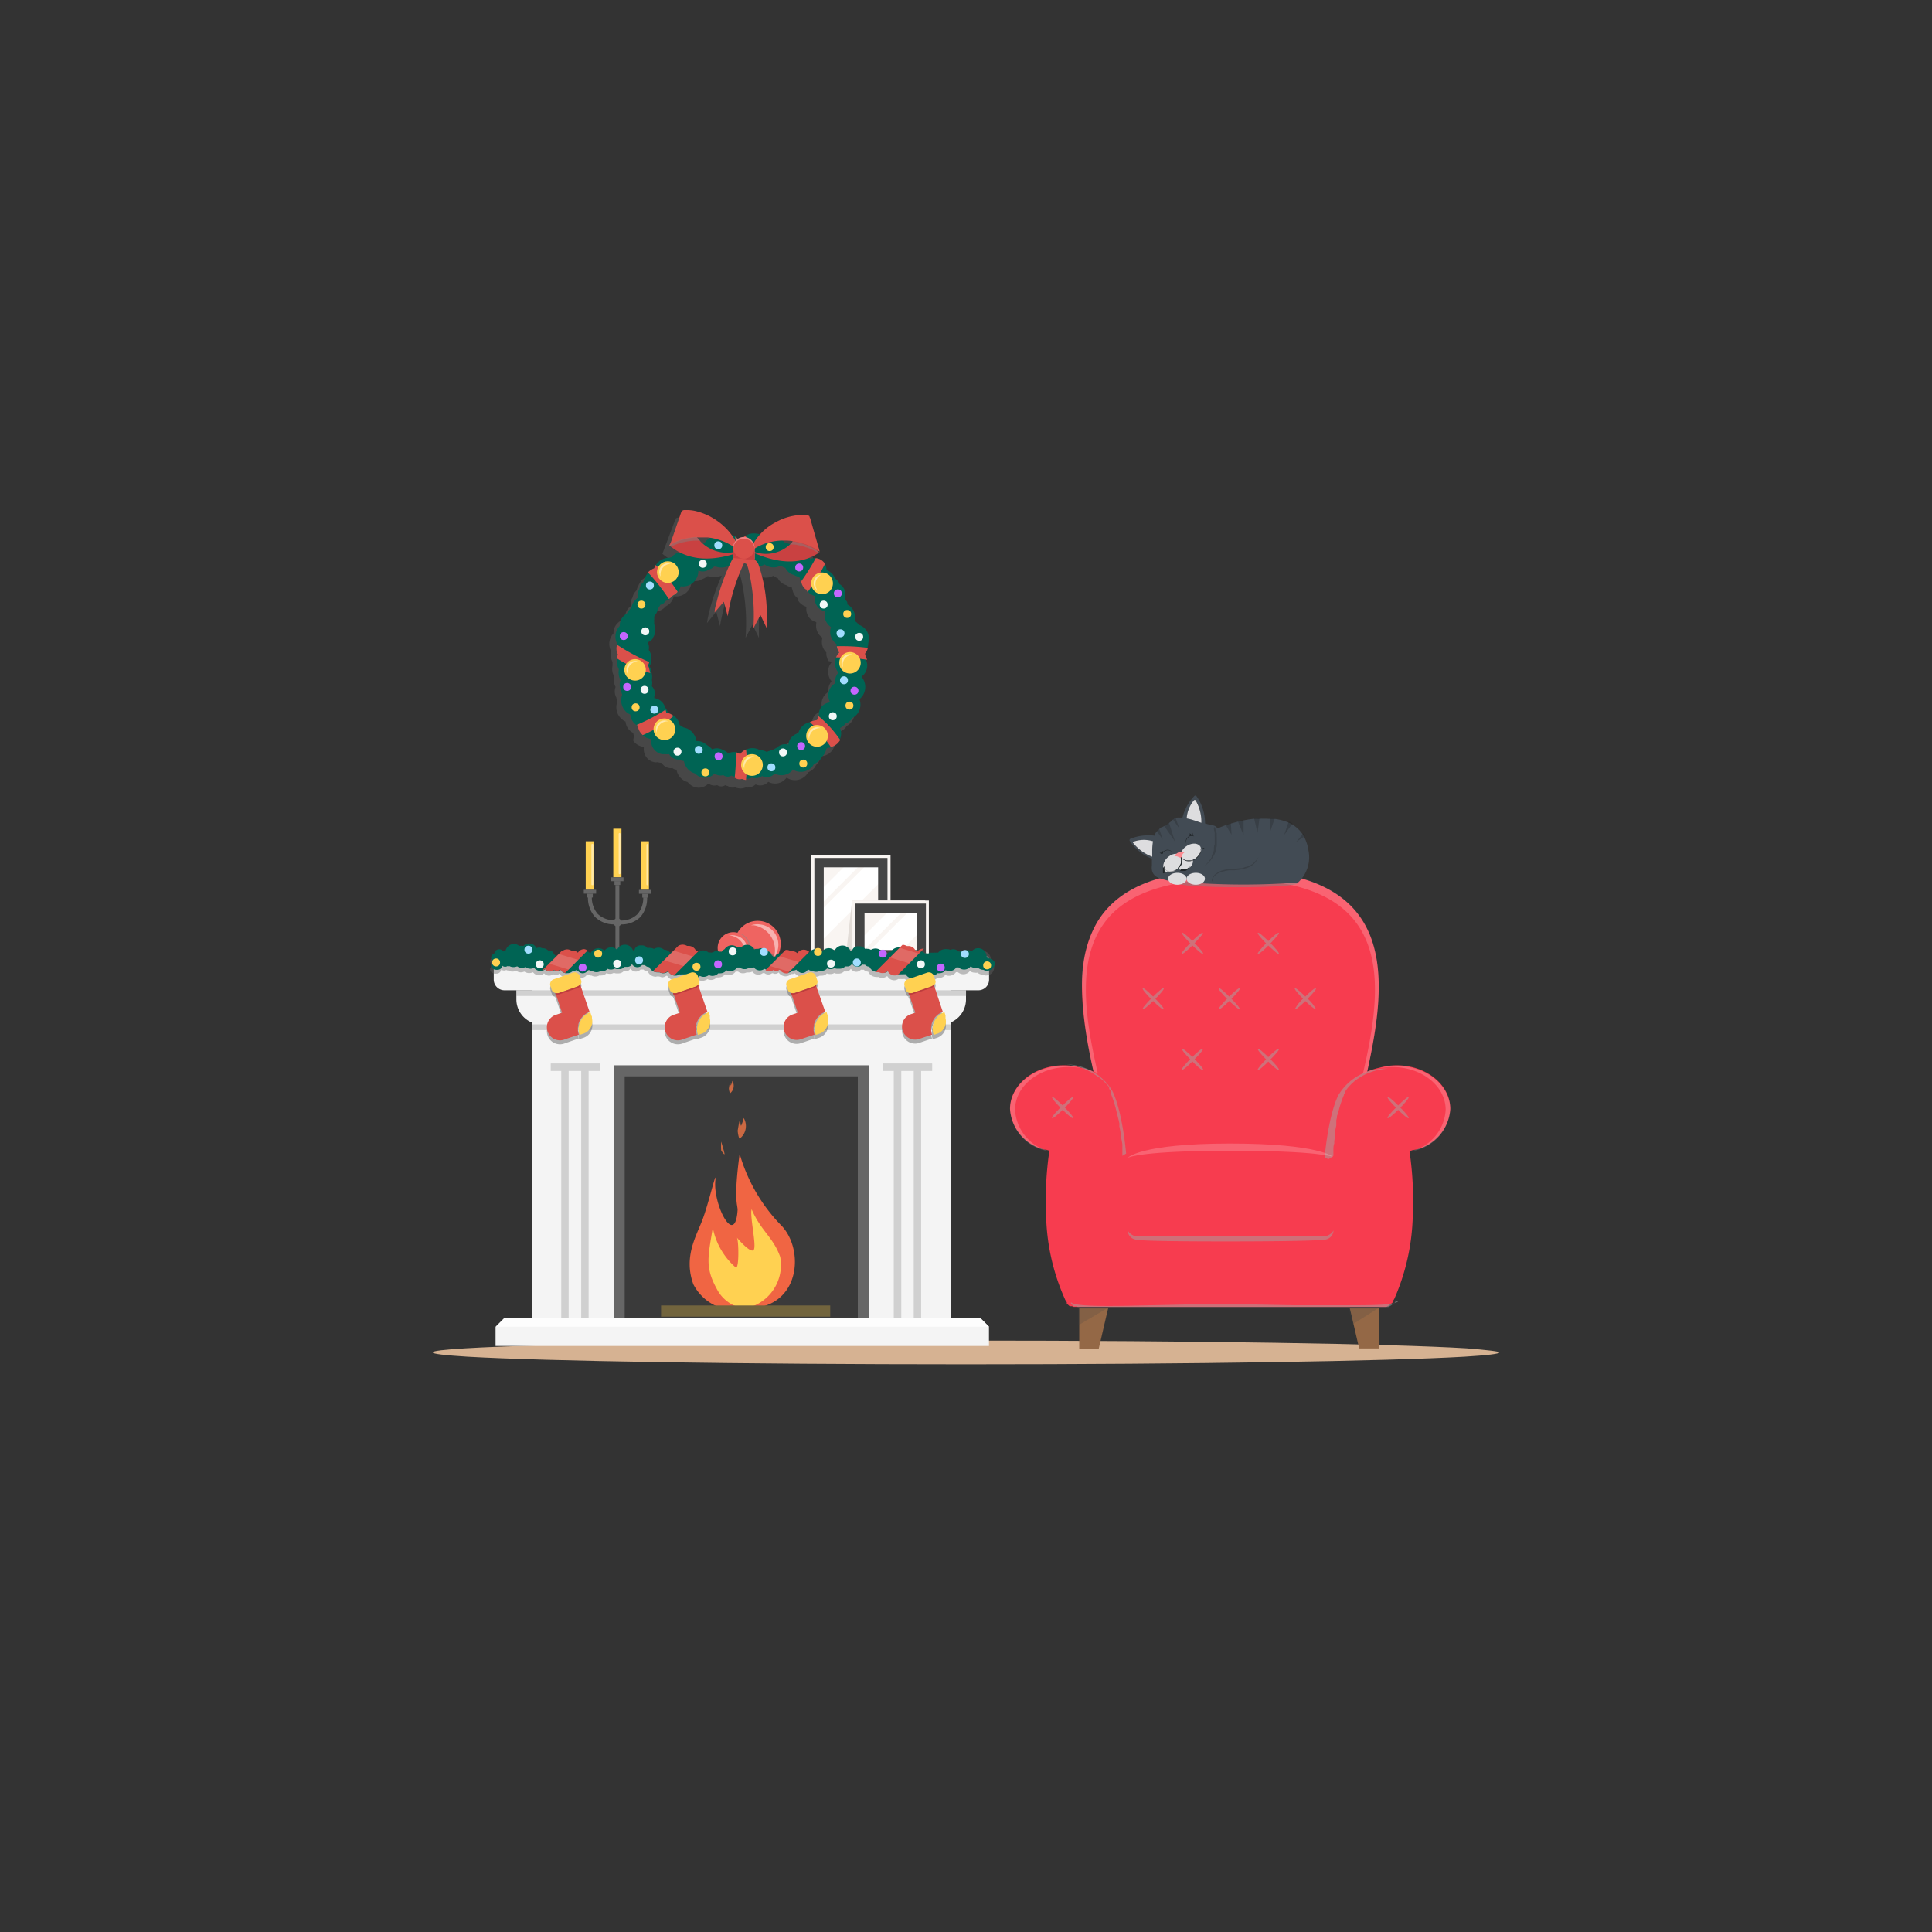 <svg xmlns="http://www.w3.org/2000/svg" xmlns:xlink="http://www.w3.org/1999/xlink" viewBox="0 0 180 180">
  <rect x="0" y="0" width="180" height="180" fill="#333333" stroke="none"/>
  <defs>
    <radialGradient id="radial-gradient" cx="69.34" cy="-4010.34" r="8.62" gradientTransform="translate(0 6629.82) scale(1 1.62)" gradientUnits="userSpaceOnUse">
      <stop offset="0" stop-color="#cc6942"/>
      <stop offset="0.05" stop-color="#bd6441"/>
      <stop offset="0.19" stop-color="#95573f"/>
      <stop offset="0.34" stop-color="#744d3d"/>
      <stop offset="0.49" stop-color="#5b443c"/>
      <stop offset="0.65" stop-color="#483f3b"/>
      <stop offset="0.81" stop-color="#3e3b3a"/>
      <stop offset="1" stop-color="#3a3a3a"/>
    </radialGradient>
  </defs>
  <title>christmas-icon-background</title>
  <g style="isolation: isolate">
    <g id="christmas-background" data-name="Christmas Background">
      <g>
        <path d="M139.69,126c0,.14-1.15.27-3.25.4-7.14.41-25.24.71-46.44.71s-39.3-.3-46.44-.71c-2.1-.13-3.25-.26-3.25-.4s1.08-.26,3.06-.38c7-.42,25.23-.72,46.63-.72s39.64.3,46.63.72C138.61,125.78,139.69,125.91,139.69,126Z" style="fill: #d6b292"/>
        <g>
          <g>
            <g>
              <rect x="54.57" y="78.38" width="0.76" height="4.52" style="fill: #ffd151"/>
              <rect x="59.7" y="78.38" width="0.76" height="4.52" style="fill: #ffd151"/>
              <rect x="57.14" y="77.21" width="0.76" height="4.52" style="fill: #ffd151"/>
              <rect x="54.39" y="82.9" width="1.15" height="0.36" style="fill: #666"/>
              <rect x="54.69" y="83.26" width="0.54" height="0.36" style="fill: #666"/>
              <path d="M57.32,86.12a2.47,2.47,0,0,1-1.91-.72,2.64,2.64,0,0,1-.63-1.83l.36,0-.18,0,.18,0a2.36,2.36,0,0,0,.53,1.56,2.17,2.17,0,0,0,1.65.6Z" style="fill: #666"/>
              <rect x="59.54" y="82.9" width="1.15" height="0.36" transform="translate(120.22 166.17) rotate(180)" style="fill: #666"/>
              <rect x="59.84" y="83.26" width="0.54" height="0.36" transform="translate(120.22 166.89) rotate(180)" style="fill: #666"/>
              <rect x="56.95" y="81.73" width="1.15" height="0.36" transform="translate(115.04 163.83) rotate(180)" style="fill: #666"/>
              <rect x="57.25" y="82.1" width="0.54" height="0.36" transform="translate(115.04 164.55) rotate(180)" style="fill: #666"/>
              <path d="M57.75,86.12v-.36a2.15,2.15,0,0,0,1.65-.6,2.3,2.3,0,0,0,.53-1.56l.36,0a2.66,2.66,0,0,1-.62,1.83A2.5,2.5,0,0,1,57.75,86.12Z" style="fill: #666"/>
              <rect x="57.34" y="82.46" width="0.36" height="6.18" style="fill: #666"/>
              <path d="M57.9,85.94a.38.38,0,1,1-.38-.38A.38.38,0,0,1,57.9,85.94Z" style="fill: #666"/>
              <rect x="57.28" y="88.64" width="0.47" height="0.17" style="fill: #666"/>
              <path d="M59.44,89.15H55.6a.34.34,0,0,1,.34-.34H59.1a.34.34,0,0,1,.34.34Z" style="fill: #666"/>
              <rect x="55.25" y="89.15" width="4.55" height="0.34" style="fill: #666"/>
            </g>
            <g style="opacity: 0.5">
              <rect x="55.1" y="78.63" width="0.18" height="3.84" rx="0.06" ry="0.06" style="fill: #fff"/>
            </g>
            <g style="opacity: 0.5">
              <path d="M57.73,81.45h0a.09.09,0,0,1-.09-.09V77.7a.09.09,0,0,1,.09-.09h0a.09.09,0,0,1,.08.09v3.66A.09.09,0,0,1,57.73,81.45Z" style="fill: #fff"/>
            </g>
            <g style="opacity: 0.5">
              <path d="M60.31,82.48h0a.09.09,0,0,1-.08-.09V78.72a.09.09,0,0,1,.08-.09h0a.09.09,0,0,1,.09.09v3.67A.09.09,0,0,1,60.31,82.48Z" style="fill: #fff"/>
            </g>
          </g>
          <g>
            <rect x="75.59" y="79.65" width="7.38" height="10.02" style="fill: #f9f5f2"/>
            <polygon points="80.36 80.37 76.31 84.42 76.31 83.1 79.03 80.37 80.36 80.37" style="fill: #fff"/>
            <polygon points="82.25 80.37 82.25 81.94 76.31 87.89 76.31 84.99 80.93 80.37 82.25 80.37" style="fill: #fff"/>
            <rect x="76.31" y="80.37" width="5.94" height="8.58" style="fill: none;stroke: #444;stroke-miterlimit: 10;stroke-width: 0.872px"/>
            <polygon points="86.2 89.67 78.74 89.67 79.39 83.9 86.2 83.9 86.2 89.67" style="fill: #e2dcd7;mix-blend-mode: multiply"/>
            <rect x="79.39" y="83.9" width="7.15" height="5.77" style="fill: #f9f5f2"/>
            <polygon points="84.25 84.76 80.2 88.81 80.2 87.49 82.93 84.76 84.25 84.76" style="fill: #fff"/>
            <polygon points="85.83 84.69 85.83 86.7 83.57 88.95 80.63 88.95 84.89 84.69 85.83 84.69" style="fill: #fff"/>
            <rect x="80.11" y="84.62" width="5.72" height="4.33" style="fill: none;stroke: #444;stroke-miterlimit: 10;stroke-width: 0.872px"/>
          </g>
          <g>
            <rect x="49.6" y="89.07" width="38.96" height="33.69" style="fill: #f4f4f4"/>
            <path d="M48.12,92.25H90a0,0,0,0,1,0,0v.86a2.33,2.33,0,0,1-2.33,2.33H50.44a2.33,2.33,0,0,1-2.33-2.33v-.86A0,0,0,0,1,48.12,92.25Z" style="fill: #f4f4f4"/>
            <path d="M92.15,89.43v1.85a1,1,0,0,1-.21.6,1,1,0,0,1-.77.38H47a1,1,0,0,1-1-1V89.43a.37.37,0,0,1,.37-.36h45.4A.37.37,0,0,1,92.15,89.43Z" style="fill: #f4f4f4"/>
            <rect x="57.17" y="99.25" width="23.81" height="24.97" style="fill: #666"/>
            <rect x="58.2" y="100.28" width="21.72" height="22.87" style="fill: #3a3a3a"/>
            <rect x="48.12" y="92.26" width="41.92" height="0.53" style="fill: #666;opacity: 0.25"/>
            <rect x="49.6" y="95.44" width="38.96" height="0.53" style="fill: #666;opacity: 0.25"/>
            <polygon points="92.14 123.6 92.14 125.4 46.17 125.4 46.17 123.62 46.18 123.61 47.03 122.76 91.3 122.76 92.14 123.6" style="fill: #f4f4f4"/>
          </g>
          <polygon points="55.91 99.08 51.31 99.08 51.31 99.78 52.29 99.78 52.29 122.76 52.98 122.76 52.98 99.78 54.15 99.78 54.15 122.76 54.84 122.76 54.84 99.78 55.91 99.78 55.91 99.08" style="fill: #666;opacity: 0.25"/>
          <polygon points="86.85 99.08 82.25 99.08 82.25 99.78 83.27 99.78 83.27 122.76 83.97 122.76 83.97 99.78 85.13 99.78 85.13 122.76 85.82 122.76 85.82 99.78 86.85 99.78 86.85 99.08" style="fill: #666;opacity: 0.25"/>
          <path d="M92.15,89.43v.51H46v-.51a.37.37,0,0,1,.37-.36h45.4A.37.37,0,0,1,92.15,89.43Z" style="fill: #f7f7f7"/>
          <g>
            <path d="M68.46,87.65a2.17,2.17,0,0,0,.79,2,2.16,2.16,0,0,0,3.46-1.34,2.15,2.15,0,0,0-3.88-1.6A2.27,2.27,0,0,0,68.46,87.65Z" style="fill: #ef6461"/>
            <path d="M72.17,88.91a2.34,2.34,0,0,0-1.93-2.7l-.27,0a1.82,1.82,0,0,1,.93-.07,1.91,1.91,0,0,1,1.21,3.07A1.07,1.07,0,0,0,72.17,88.91Z" style="fill: #fff;opacity: 0.5"/>
            <path d="M68.46,87.65a1.86,1.86,0,0,0,.64,1.92c.36-.25.77-.5.85-1a1.55,1.55,0,0,0-1.23-1.68A1.45,1.45,0,0,0,68.46,87.65Z" style="fill: #898989;opacity: 0.5;mix-blend-mode: multiply"/>
            <path d="M66.88,88.09a1.46,1.46,0,0,0,2.88.48,1.46,1.46,0,1,0-2.88-.48Z" style="fill: #ef6461"/>
            <path d="M69.39,89a1.58,1.58,0,0,0-1.31-1.83l-.18,0a1.21,1.21,0,0,1,.63,0,1.3,1.3,0,0,1,1.07,1.5,1.17,1.17,0,0,1-.25.58A1.16,1.16,0,0,0,69.39,89Z" style="fill: #fff;opacity: 0.5"/>
          </g>
          <path d="M79.66,119.14c0,4.83-4.75,3.34-10.6,3.34S58.45,124,58.45,119.14s4.42-16.75,10.28-16.75S79.66,114.31,79.66,119.14Z" style="fill: url(#radial-gradient)"/>
          <g>
            <path d="M67.32,121.9a4.45,4.45,0,0,1-2.72-2.24c-.93-2.54.25-4.45.84-6s1.34-4.85,1.21-3.72c-.25,2.26,1.84,6.35,2.07,2.79,0-.54-.39-.89.19-5.24a15.73,15.73,0,0,0,3.82,6.62c2.14,2.1,1.93,7.18-2.34,7.75H67.32Z" style="fill: #f06543"/>
            <path d="M69.42,121.91a3.37,3.37,0,0,1-2.65-1.85c-1.1-2-.8-3-.36-5.67a6.61,6.61,0,0,0,2.16,3.72c.31,0,.25-2.62.08-2.81,0,0,1.28,1.53,1.57,1.15s-.38-3.12-.19-3.78c.89,2.06,2,2.57,2.66,4.43a4.13,4.13,0,0,1-3.27,4.81Z" style="fill: #ffd151"/>
            <path d="M69.26,120.45c-.45.92-.49-1.9-.49-1.9-.23,1.41-.58,1.34-.54,1.71.14,1.35.61,1.65,1.09,1.64h0s.46.23,1.15-1.08c.51-1-.52-.73-.54-2.7Z" style="fill: #ffd151"/>
          </g>
          <path d="M67.19,106.36a5.56,5.56,0,0,0,0,.81c.07.14.26.39.31.37S67.19,106.36,67.19,106.36Z" style="fill: #cc6942"/>
          <path d="M68.23,100.7a1.92,1.92,0,0,1-.13.41c-.09.17,0-.94-.19.29,0,.15.08.48.12.45A.89.89,0,0,0,68.23,100.7Z" style="fill: #cc6942"/>
          <path d="M69.29,104.16a4.82,4.82,0,0,1-.22.68c-.16.28,0-1.58-.34.49,0,.24.12.8.19.75A1.48,1.48,0,0,0,69.29,104.16Z" style="fill: #cc6942"/>
          <path d="M92.41,89.53a.69.69,0,0,0-.1-.19.8.8,0,0,0-.78-.75.77.77,0,0,0-.61.3.61.61,0,0,0-.35-.11.59.59,0,0,0-.37.13.53.53,0,0,0-.12,0,.67.67,0,0,0-.28-.06h-.08a.72.72,0,0,0-.51-.21.87.87,0,0,0-.28,0,.73.73,0,0,0-.3-.07.69.69,0,0,0-.24,0,.8.8,0,0,0-.6.33.7.7,0,0,0-.25,0,.49.49,0,0,0-.21,0l-.16,0a.64.64,0,0,0-.28.07h-.1a.76.76,0,0,0-.21,0,.78.78,0,0,0-.53-.2.81.81,0,0,0-.6.26,5.75,5.75,0,0,1-.81-.5h-.16a.83.83,0,0,0-1.13.3h0a.4.4,0,0,0-.34.2l0,0a.76.76,0,0,0-.59-.31h0a.83.83,0,0,0-.51-.18.77.77,0,0,0-.43.12.64.64,0,0,0-.33-.1.59.59,0,0,0-.23.05l0,0a.65.65,0,0,0-.49-.23h-.19a.53.53,0,0,0-.52.41.27.27,0,0,0-.14.07.8.8,0,0,0-1.49-.08.82.82,0,0,0-.55-.22.81.81,0,0,0-.62.3.8.8,0,0,0-.56-.22.83.83,0,0,0-.75.48l0,0a.7.7,0,0,0-.53-.24.71.71,0,0,0-.59.33.59.59,0,0,0-.42-.17l-.17,0a.82.82,0,0,0-.41-.12.74.74,0,0,0-.39.11.45.45,0,0,0-.16,0,.41.41,0,0,0-.4.29h0a.53.53,0,0,0-.18,0,.64.64,0,0,0-.15-.13.45.45,0,0,0-.3-.33.77.77,0,0,0-.63-.33.78.78,0,0,0-.31.07l-.13,0a.58.58,0,0,0-.26.06h0a.74.74,0,0,0-.67-.43.76.76,0,0,0-.54.23h-.1a.67.67,0,0,0-.28.06.76.76,0,0,0-.51-.19.79.79,0,0,0-.66.37.81.81,0,0,0-.28.24.69.69,0,0,0-.24,0,.46.46,0,0,0-.23-.06.45.45,0,0,0-.26.08l-.17.06h-.1a.76.76,0,0,0-.21,0,.78.78,0,0,0-.54-.2.83.83,0,0,0-.6.26.56.56,0,0,0-.17-.09.68.68,0,0,0-.64-.41H64a.85.85,0,0,0-.42-.11.82.82,0,0,0-.71.41h0a.4.4,0,0,0-.34.2l0,0a.73.73,0,0,0-.59-.31h0a.84.84,0,0,0-.52-.18.76.76,0,0,0-.42.12.64.64,0,0,0-.33-.1.59.59,0,0,0-.23.05l-.05,0a.62.62,0,0,0-.48-.23h-.19a.53.53,0,0,0-.52.41.27.27,0,0,0-.14.07.8.8,0,0,0-1.49-.08.82.82,0,0,0-.55-.22.79.79,0,0,0-.62.3.82.82,0,0,0-.56-.22.83.83,0,0,0-.75.48l0,0a.7.7,0,0,0-.53-.24.68.68,0,0,0-.59.33.59.59,0,0,0-.42-.17l-.17,0a.82.82,0,0,0-.41-.12.71.71,0,0,0-.39.11.47.47,0,0,0-.17,0,.41.41,0,0,0-.39.29h0a.58.58,0,0,0-.19,0,.58.58,0,0,0-.14-.13.47.47,0,0,0-.45-.36l-.1,0a.63.63,0,0,0-.47-.2h-.07a.68.68,0,0,0-.28-.07.55.55,0,0,0-.26.06h0a.74.74,0,0,0-.67-.43.73.73,0,0,0-.54.23h-.1a.64.64,0,0,0-.28.06.78.78,0,0,0-.51-.19A.8.8,0,0,0,47,89h0a.46.46,0,0,0-.21,0,.46.46,0,0,0-.38-.2.46.46,0,0,0-.46.4.44.44,0,0,0-.3.43.46.46,0,0,1,0,.62.46.46,0,0,0,.45.46h0a.53.53,0,0,0,.17,0,.42.42,0,0,0,.42-.39.43.43,0,0,0,.27.1.46.46,0,0,0,.21-.05.38.38,0,0,0,.19.05h0a.8.8,0,0,0,.38.1.77.77,0,0,0,.34-.08.78.78,0,0,0,.45.15.88.88,0,0,0,.32-.07.81.81,0,0,0,.46.14.85.85,0,0,0,.35-.08.71.71,0,0,0,.56.29.67.67,0,0,0,.47-.19.6.6,0,0,0,.46.22.55.55,0,0,0,.35-.12l.07,0a.46.46,0,0,0,.23.06.48.48,0,0,0,.32-.13.75.75,0,0,0,1.16.15h.06a.59.59,0,0,0,.29-.07.34.34,0,0,0,.16.13.53.53,0,0,0,.4.17.55.55,0,0,0,.46-.24l.12-.07a.55.55,0,0,0,.34.11h0a.7.7,0,0,0,.35.09.8.8,0,0,0,.38-.1.64.64,0,0,0,.2,0,.61.61,0,0,0,.46-.21.87.87,0,0,0,.32.06.7.7,0,0,0,.38-.1.48.48,0,0,0,.24.06h.17a.68.68,0,0,0,.49-.2h.1l.11,0a.49.49,0,0,0,.43-.26.58.58,0,0,0,.94.09h.08a.41.41,0,0,0,.18,0,.61.61,0,0,0,.41.19.83.83,0,0,0,.74.49.73.73,0,0,1,.56.06.72.72,0,0,0,.43-.15h.08a.7.7,0,0,0,.62.37.71.71,0,0,0,.38-.12.83.83,0,0,0,.22,0,.78.78,0,0,0,.22,0l.12,0h.08a.79.79,0,0,0,.68.4.81.81,0,0,0,.59-.26.78.78,0,0,0,.35.08.84.84,0,0,0,.49-.16.73.73,0,0,0,.33.08.72.72,0,0,0,.54-.24.64.64,0,0,0,.2,0,.72.72,0,0,0,.56-.28.77.77,0,0,0,.34.08.83.83,0,0,0,.66-.34h.11l.12,0a.71.71,0,0,0,.45.16.74.74,0,0,0,.34-.08l.18,0a.78.78,0,0,0,.35-.08.71.71,0,0,0,.56.29.69.69,0,0,0,.42-.15l.15,0a.57.57,0,0,0,.36.13.55.55,0,0,0,.35-.12l.07,0a.46.46,0,0,0,.55-.07.75.75,0,0,0,1.16.15h.06a.57.57,0,0,0,.29-.07.4.4,0,0,0,.16.13.53.53,0,0,0,.4.17.55.55,0,0,0,.46-.24l.12-.07a.58.58,0,0,0,.34.11h0A.74.74,0,0,0,76,91a.79.79,0,0,0,.37-.1.64.64,0,0,0,.2,0,.59.59,0,0,0,.46-.21.87.87,0,0,0,.32.06.7.7,0,0,0,.38-.1.48.48,0,0,0,.24.06h.17a.68.68,0,0,0,.49-.2h.1l.12,0a.49.49,0,0,0,.42-.26.59.59,0,0,0,.51.29.57.57,0,0,0,.43-.2h.08a.35.35,0,0,0,.18,0,.63.63,0,0,0,.42.19.82.82,0,0,0,.74.49.76.76,0,0,0,.21,0,.78.78,0,0,0,.34.09.7.7,0,0,0,.43-.15h.08a.7.7,0,0,0,.62.37.71.71,0,0,0,.38-.12.85.85,0,0,0,.23,0,.76.76,0,0,0,.21,0l.12,0h.08a.8.8,0,0,0,.69.4.79.79,0,0,0,.58-.26.85.85,0,0,0,.35.08.82.82,0,0,0,.49-.16.73.73,0,0,0,.33.08.7.7,0,0,0,.54-.24.69.69,0,0,0,.2,0,.7.7,0,0,0,.56-.28.78.78,0,0,0,.35.08.8.8,0,0,0,.65-.34h.17a.8.8,0,0,0,.52.2.77.77,0,0,0,.6-.3.82.82,0,0,0,.47.15.67.67,0,0,0,.24,0,.72.72,0,0,0,.47.18h0a.74.74,0,0,0,1.08-.67A.76.76,0,0,0,92.41,89.53Z" style="fill: #666;opacity: 0.4"/>
          <path d="M92.69,89.68a.73.73,0,0,1-1.08.67h0a.71.71,0,0,1-.47-.17,1,1,0,0,1-.24,0,.82.82,0,0,1-.47-.14.76.76,0,0,1-.6.29.75.75,0,0,1-.52-.2H89.1a.77.77,0,0,1-.65.34.78.78,0,0,1-.35-.08.7.7,0,0,1-.56.28.69.69,0,0,1-.2,0,.7.7,0,0,1-.54.24.62.62,0,0,1-.33-.08A.83.83,0,0,1,86,91a.86.86,0,0,1-.35-.09.79.79,0,0,1-.58.26.8.8,0,0,1-.69-.4h-.2a1.52,1.52,0,0,1-.21,0,.85.85,0,0,1-.23,0,.1.1,0,0,1,0,0h0a.66.66,0,0,1-.32.08.7.7,0,0,1-.62-.37h-.08a.64.64,0,0,1-.43.15.67.67,0,0,1-.34-.09.76.76,0,0,1-.21,0h-.13a.81.81,0,0,1-.61-.48.55.55,0,0,1-.42-.19.35.35,0,0,1-.18,0h-.08a.55.55,0,0,1-.43.2.58.58,0,0,1-.51-.29.47.47,0,0,1-.42.26h-.22a.69.69,0,0,1-.49.21H78a.48.48,0,0,1-.24-.06.8.8,0,0,1-.38.1.88.88,0,0,1-.32-.07.6.6,0,0,1-.46.22.45.45,0,0,1-.2,0,.69.69,0,0,1-.37.1.74.74,0,0,1-.36-.09h0a.55.55,0,0,1-.34-.11l-.12.06a.56.56,0,0,1-.46.25.57.57,0,0,1-.4-.17.43.43,0,0,1-.16-.14.57.57,0,0,1-.29.08h-.05a.77.77,0,0,1-.42.21h-.11a.76.76,0,0,1-.64-.36.44.44,0,0,1-.32.13.48.48,0,0,1-.23-.07l-.07,0a.61.61,0,0,1-.35.11.53.53,0,0,1-.35-.12h0a.94.94,0,0,1-.15-.06.64.64,0,0,1-.42.15.68.68,0,0,1-.56-.29.68.68,0,0,1-.35.09.57.57,0,0,1-.18,0,.63.63,0,0,1-.34.08.78.78,0,0,1-.45-.15l-.12,0h-.11a.81.81,0,0,1-.66.34.77.77,0,0,1-.34-.08.72.72,0,0,1-.57.28.63.63,0,0,1-.19,0,.72.72,0,0,1-.54.24.62.62,0,0,1-.33-.08.85.85,0,0,1-.49.17.79.79,0,0,1-.35-.09.81.81,0,0,1-.59.26.79.79,0,0,1-.68-.4h-.2a1.46,1.46,0,0,1-.22,0,.85.85,0,0,1-.22,0,.64.64,0,0,1-.38.12h-.07a.7.7,0,0,1-.55-.37h-.08a.69.69,0,0,1-.77.06.76.76,0,0,1-.21,0,.78.78,0,0,1-.37-.09.82.82,0,0,1-.38-.4.53.53,0,0,1-.41-.19.41.41,0,0,1-.18,0h-.08a.56.56,0,0,1-.44.2.57.57,0,0,1-.5-.29.47.47,0,0,1-.42.26H58.2a.69.69,0,0,1-.49.21h-.17a.48.48,0,0,1-.24-.06.8.8,0,0,1-.38.1.83.83,0,0,1-.32-.07.6.6,0,0,1-.46.22.45.45,0,0,1-.2,0,.75.75,0,0,1-.73,0h0a.55.55,0,0,1-.34-.11l-.12.06a.56.56,0,0,1-.46.25.57.57,0,0,1-.4-.17.36.36,0,0,1-.16-.14.6.6,0,0,1-.29.08h-.06a.71.71,0,0,1-.52.22.58.58,0,0,1-.19,0,.72.72,0,0,1-.45-.33.48.48,0,0,1-.32.13.45.45,0,0,1-.23-.07l-.07,0a.61.61,0,0,1-.35.11.57.57,0,0,1-.46-.22.74.74,0,0,1-.27.16.64.64,0,0,1-.2,0,.68.68,0,0,1-.56-.29.7.7,0,0,1-.35.09.81.81,0,0,1-.46-.15.71.71,0,0,1-.32.07.77.77,0,0,1-.45-.14.77.77,0,0,1-.34.07.79.79,0,0,1-.38-.09h0a.38.38,0,0,1-.19,0,.37.37,0,0,1-.21.06.43.43,0,0,1-.27-.1.42.42,0,0,1-.42.38.51.51,0,0,1-.17,0h0a.46.46,0,0,1-.45-.46.46.46,0,0,0,0-.62.44.44,0,0,1,.3-.43.47.47,0,0,1,.46-.4.46.46,0,0,1,.38.21.39.39,0,0,1,.21-.06h0a.8.8,0,0,1,.78-.64.78.78,0,0,1,.5.18.93.93,0,0,1,.29,0h.1a.73.73,0,0,1,.54-.23.76.76,0,0,1,.67.43h0a.75.75,0,0,1,.26-.05.55.55,0,0,1,.28.07h.07a.67.67,0,0,1,.47.2h.1a.46.46,0,0,1,.45.36.44.44,0,0,1,.14.13.41.41,0,0,1,.19,0h0a.42.42,0,0,1,.39-.3h.08l.09,0a.72.72,0,0,1,.39-.12.74.74,0,0,1,.41.13.47.47,0,0,1,.17,0,.6.6,0,0,1,.42.18.68.68,0,0,1,.59-.33.66.66,0,0,1,.32.08.8.8,0,0,1,.21.15h0a.83.83,0,0,1,.75-.49.87.87,0,0,1,.56.22.78.78,0,0,1,1.17-.07.8.8,0,0,1,1.49.07.2.2,0,0,1,.14-.06.54.54,0,0,1,.52-.42h.19a.6.6,0,0,1,.48.24h.05a.59.59,0,0,1,.23,0,.63.63,0,0,1,.33.09.86.86,0,0,1,.42-.12.79.79,0,0,1,.52.19h0a.7.7,0,0,1,.59.31l0,0a.41.41,0,0,1,.34-.19h0a.81.81,0,0,1,.31-.3h0a.8.8,0,0,1,.4-.11.86.86,0,0,1,.42.12l.15,0a.73.73,0,0,1,.65.41.7.7,0,0,1,.16.1.87.87,0,0,1,.22-.17h0a.75.75,0,0,1,.38-.1.83.83,0,0,1,.54.2.76.76,0,0,1,.21,0h.1a.49.49,0,0,1,.17-.06.45.45,0,0,1,.26-.09.48.48,0,0,1,.23.07.67.67,0,0,1,.24,0,.81.81,0,0,1,.28-.24.79.79,0,0,1,.66-.36.83.83,0,0,1,.51.18.87.87,0,0,1,.28,0h.1a.75.75,0,0,1,.54-.23.76.76,0,0,1,.67.43h0a.75.75,0,0,1,.26-.05h.13a.78.78,0,0,1,.31-.06.76.76,0,0,1,.63.32.45.45,0,0,1,.3.34.47.47,0,0,1,.15.13.37.37,0,0,1,.18,0h0a.42.42,0,0,1,.4-.3.32.32,0,0,1,.16,0,.68.68,0,0,1,.31-.11h.08a.74.74,0,0,1,.41.13.51.51,0,0,1,.17,0,.6.6,0,0,1,.42.18.71.71,0,0,1,.59-.33.72.72,0,0,1,.51.21h0s0,0,0,0h0a.86.86,0,0,1,.13-.2l.08-.08a.79.79,0,0,1,.54-.21.85.85,0,0,1,.56.22.81.81,0,0,1,.62-.3.79.79,0,0,1,.55.23.8.8,0,0,1,1.49.07.2.2,0,0,1,.14-.06.54.54,0,0,1,.52-.42h.19a.63.63,0,0,1,.49.24h0a.51.51,0,0,1,.22,0,.63.63,0,0,1,.33.09.86.86,0,0,1,.42-.12.79.79,0,0,1,.52.19h0a.7.7,0,0,1,.58.31l0,0a.41.41,0,0,1,.34-.19h0a.85.85,0,0,1,.71-.41h0a.89.89,0,0,1,.4.12l.16,0a.72.72,0,0,1,.64.41.75.75,0,0,1,.17.1.79.79,0,0,1,.6-.27h0a.8.8,0,0,1,.51.2.76.76,0,0,1,.21,0h.1a.53.53,0,0,1,.28-.07l.16,0a.71.71,0,0,1,.21,0,.69.69,0,0,1,.25,0,.86.86,0,0,1,.6-.33.93.93,0,0,1,.24,0,.6.6,0,0,1,.3.07.67.67,0,0,1,.28-.06.73.73,0,0,1,.51.22h.08a.66.66,0,0,1,.28,0l.12,0a.55.55,0,0,1,.37-.14.62.62,0,0,1,.35.12.74.74,0,0,1,.61-.3.79.79,0,0,1,.78.74.75.75,0,0,1,.1.2A.74.74,0,0,1,92.69,89.68Z" style="fill: #006454"/>
          <path d="M54.74,88.56l-.87.87h0l-.88.89-.28.27-.06.06a.72.72,0,0,1-.45-.33.48.48,0,0,1-.32.13.45.45,0,0,1-.23-.07l-.07,0a.61.61,0,0,1-.35.11.57.57,0,0,1-.46-.22.74.74,0,0,1-.27.16l.69-.69.1-.1.8-.8.27-.27.09,0,.08-.05a.82.82,0,0,1,.31-.07.74.74,0,0,1,.41.13.47.47,0,0,1,.17,0,.6.6,0,0,1,.42.18.68.68,0,0,1,.59-.33A.66.66,0,0,1,54.74,88.56Z" style="fill: #db504a"/>
          <path d="M65.2,88.49l-2.39,2.39a.7.7,0,0,1-.55-.37h-.08a.69.69,0,0,1-.77.06.76.76,0,0,1-.21,0,.78.78,0,0,1-.37-.09l2.37-2.36h0a.8.8,0,0,1,.4-.11.86.86,0,0,1,.42.12l.15,0a.73.73,0,0,1,.65.41.7.7,0,0,1,.16.1A.87.87,0,0,1,65.2,88.49Z" style="fill: #db504a"/>
          <path d="M75.39,88.69l-2,2h-.11a.76.76,0,0,1-.64-.36.44.44,0,0,1-.32.13.48.48,0,0,1-.23-.07l-.07,0a.61.61,0,0,1-.35.11.53.53,0,0,1-.35-.12l1.88-1.88h.08a.74.74,0,0,1,.41.13.51.51,0,0,1,.17,0,.6.6,0,0,1,.42.18.71.71,0,0,1,.59-.33A.72.72,0,0,1,75.39,88.69Z" style="fill: #db504a"/>
          <path d="M86.07,88.39l-2.4,2.41h0a.66.66,0,0,1-.32.08.7.7,0,0,1-.62-.37h-.08a.64.64,0,0,1-.43.15.67.67,0,0,1-.34-.09.76.76,0,0,1-.21,0h-.13l2.55-2.55a.89.89,0,0,1,.4.12l.16,0a.72.72,0,0,1,.64.41.75.75,0,0,1,.17.1.79.79,0,0,1,.6-.27Z" style="fill: #db504a"/>
          <circle cx="49.23" cy="88.48" r="0.37" style="fill: #a1ddff"/>
          <circle cx="54.28" cy="90.15" r="0.37" style="fill: #c366ff"/>
          <circle cx="66.9" cy="89.84" r="0.37" style="fill: #c366ff"/>
          <circle cx="82.25" cy="88.85" r="0.37" style="fill: #c366ff"/>
          <circle cx="87.65" cy="90.15" r="0.37" style="fill: #c366ff"/>
          <circle cx="50.29" cy="89.84" r="0.37" style="fill: #f2f7f7"/>
          <circle cx="57.5" cy="89.78" r="0.37" style="fill: #f2f7f7"/>
          <circle cx="68.26" cy="88.64" r="0.37" style="fill: #f2f7f7"/>
          <circle cx="77.42" cy="89.78" r="0.37" style="fill: #f2f7f7"/>
          <circle cx="85.8" cy="89.84" r="0.37" style="fill: #f2f7f7"/>
          <circle cx="59.54" cy="89.47" r="0.37" style="fill: #a1ddff"/>
          <circle cx="71.17" cy="88.69" r="0.37" style="fill: #a1ddff"/>
          <circle cx="79.83" cy="89.67" r="0.37" style="fill: #a1ddff"/>
          <circle cx="89.9" cy="88.88" r="0.37" style="fill: #a1ddff"/>
          <circle cx="91.97" cy="89.94" r="0.37" style="fill: #ffd151"/>
          <circle cx="76.21" cy="88.69" r="0.37" style="fill: #ffd151"/>
          <circle cx="64.89" cy="90.07" r="0.37" style="fill: #ffd151"/>
          <circle cx="55.73" cy="88.85" r="0.37" style="fill: #ffd151"/>
          <circle cx="46.22" cy="89.67" r="0.37" style="fill: #ffd151"/>
          <g style="opacity: 0.5">
            <path d="M52.09,92.87a.6.6,0,0,1-.35,0l.63,1.85-.5.17a1.22,1.22,0,1,0,.79,2.3l1.27-.44a1.67,1.67,0,0,1,1-2.12l-.88-2.55a.7.7,0,0,1-.28.19Z" style="fill: #666"/>
            <path d="M55.15,95.22h0l0-.14L55.06,95l-.1-.3a1.67,1.67,0,0,0-1,2.12l.43-.14A1.22,1.22,0,0,0,55.15,95.22Z" style="fill: #666"/>
            <g>
              <path d="M54.87,94.79l0,0s0,0,0,0l.06,0s0,0,0,0a0,0,0,0,1,0,0l-.05,0Z" style="fill: #666"/>
              <path d="M53.94,96.52h0s0,0,0,0a.49.49,0,0,1,0-.12s0,0,0,0,0,0,0,0a.37.37,0,0,0,0,.11A0,0,0,0,1,53.94,96.52Zm0-.23h0a0,0,0,0,1,0,0,.49.49,0,0,0,0-.12s0,0,0,0,0,0,0,0a.37.37,0,0,1,0,.11S53.94,96.29,53.93,96.29Zm0-.23h0s0,0,0,0a.5.5,0,0,1,0-.12s0,0,0,0,0,0,0,0A.52.52,0,0,0,54,96Zm.06-.23h0s0,0,0,0a.56.56,0,0,1,0-.12h0l0,0a.36.36,0,0,0,0,.11A0,0,0,0,1,54,95.83Zm.08-.22h0s0,0,0,0a1.17,1.17,0,0,1,0-.11s0,0,0,0,0,0,0,0a.47.47,0,0,0,0,.1A0,0,0,0,1,54.09,95.61Zm.1-.21h0s0,0,0,0l.06-.1h0a0,0,0,0,1,0,0l-.06.1Zm.13-.19h0a0,0,0,0,1,0,0l.08-.09s0,0,0,0a0,0,0,0,1,0,0,.6.6,0,0,0-.08.08Zm.16-.17s0,0,0,0,0,0,0,0l.09-.08a0,0,0,0,1,0,0,0,0,0,0,1,0,0l-.08.07Zm.18-.15a0,0,0,0,1,0,0s0,0,0,0l.11-.06s0,0,0,0,0,0,0,0l-.09.06Z" style="fill: #666"/>
              <path d="M54,96.7s0,0,0,0,0,0,0-.06,0,0,0,0,0,0,0,0,0,0,0,.06A0,0,0,0,1,54,96.7Z" style="fill: #666"/>
            </g>
            <path d="M54,91.25l.15.45a.4.4,0,0,1-.09.4.7.7,0,0,1-.28.19l-1.71.58a.6.6,0,0,1-.35,0,.39.39,0,0,1-.3-.25l-.16-.45a.51.51,0,0,1,.38-.59l1.7-.58A.51.51,0,0,1,54,91.25Z" style="fill: #666"/>
            <path d="M52.09,92.87a.6.6,0,0,1-.35,0l0,.14a.64.64,0,0,0,.36,0l1.7-.59a.59.59,0,0,0,.29-.19l-.05-.13a.7.7,0,0,1-.28.19Z" style="fill: #666"/>
          </g>
          <g style="opacity: 0.5">
            <path d="M63.07,92.87a.6.6,0,0,1-.35,0l.63,1.85-.5.17a1.22,1.22,0,1,0,.79,2.3l1.27-.44a1.67,1.67,0,0,1,1-2.12l-.88-2.55a.7.7,0,0,1-.28.19Z" style="fill: #666"/>
            <path d="M66.13,95.22h0a.74.74,0,0,0,0-.14A.5.5,0,0,0,66,95l-.1-.3a1.67,1.67,0,0,0-1,2.12l.43-.14A1.22,1.22,0,0,0,66.13,95.22Z" style="fill: #666"/>
            <g>
              <path d="M65.85,94.79l0,0s0,0,0,0l.06,0s0,0,0,0a0,0,0,0,1,0,0l-.05,0Z" style="fill: #666"/>
              <path d="M64.92,96.52h0s0,0,0,0a.49.49,0,0,1,0-.12s0,0,0,0,0,0,0,0a.37.37,0,0,0,0,.11A0,0,0,0,1,64.92,96.52Zm0-.23h0a0,0,0,0,1,0,0s0-.08,0-.12,0,0,0,0a0,0,0,0,1,0,0,.37.37,0,0,1,0,.11S64.92,96.29,64.91,96.29Zm0-.23h0s0,0,0,0a.5.5,0,0,1,0-.12s0,0,0,0,0,0,0,0A.52.52,0,0,0,65,96Zm.06-.23h0s0,0,0,0a.56.56,0,0,1,0-.12h0s0,0,0,0l0,.11A0,0,0,0,1,65,95.83Zm.08-.22h0s0,0,0,0a1.17,1.17,0,0,1,0-.11s0,0,0,0,0,0,0,0l0,.1A0,0,0,0,1,65.07,95.61Zm.1-.21h0s0,0,0,0l.06-.1h0a0,0,0,0,1,0,0l-.06.1Zm.13-.19h0a0,0,0,0,1,0,0l.07-.09s0,0,0,0a0,0,0,0,1,0,0l-.07.08Zm.16-.17s0,0,0,0,0,0,0,0l.09-.08a0,0,0,0,1,0,0,0,0,0,0,1,0,0l-.08.07Zm.18-.15a0,0,0,0,1,0,0s0,0,0,0l.11-.06s0,0,0,0,0,0,0,0l-.09.06Z" style="fill: #666"/>
              <path d="M65,96.7l0,0s0,0,0-.06,0,0,0,0,0,0,0,0,0,0,0,.06S65,96.69,65,96.7Z" style="fill: #666"/>
            </g>
            <path d="M65,91.25l.15.45a.4.4,0,0,1-.09.4.7.7,0,0,1-.28.19l-1.71.58a.6.6,0,0,1-.35,0,.37.37,0,0,1-.3-.25l-.16-.45a.5.5,0,0,1,.38-.59l1.7-.58A.51.51,0,0,1,65,91.25Z" style="fill: #666"/>
            <path d="M63.07,92.87a.6.6,0,0,1-.35,0l0,.14a.64.64,0,0,0,.36,0l1.7-.59a.59.59,0,0,0,.29-.19l0-.13a.7.7,0,0,1-.28.19Z" style="fill: #666"/>
          </g>
          <g style="opacity: 0.5">
            <path d="M74.05,92.87a.61.61,0,0,1-.35,0l.63,1.85-.5.17a1.21,1.21,0,1,0,.78,2.3l1.28-.44a1.67,1.67,0,0,1,1-2.12L76,92.1a.67.67,0,0,1-.29.19Z" style="fill: #666"/>
            <path d="M77.11,95.22h0a.74.74,0,0,0,0-.14A.5.5,0,0,0,77,95l-.1-.3a1.67,1.67,0,0,0-1,2.12l.43-.14A1.22,1.22,0,0,0,77.11,95.22Z" style="fill: #666"/>
            <g>
              <path d="M76.83,94.79s0,0,0,0,0,0,0,0l.06,0s0,0,0,0a0,0,0,0,1,0,0l0,0Z" style="fill: #666"/>
              <path d="M75.9,96.52h0s0,0,0,0,0-.08,0-.12a0,0,0,0,1,0,0,0,0,0,0,1,0,0s0,.08,0,.11A0,0,0,0,1,75.9,96.52Zm0-.23h0a0,0,0,0,1,0,0s0-.08,0-.12,0,0,0,0a0,0,0,0,1,0,0s0,.08,0,.11S75.9,96.29,75.89,96.29Zm0-.23h0s0,0,0,0a.5.5,0,0,1,0-.12s0,0,0,0a0,0,0,0,1,0,0,.52.52,0,0,0,0,.11Zm.06-.23h0s0,0,0,0a.56.56,0,0,1,0-.12h0s0,0,0,0l0,.11A0,0,0,0,1,76,95.83Zm.07-.22h0s0,0,0,0a1.17,1.17,0,0,1,0-.11,0,0,0,0,1,0,0s0,0,0,0a.47.47,0,0,0,0,.1Zm.11-.21h0s0,0,0,0l.06-.1h0a0,0,0,0,1,0,0l-.06.1Zm.13-.19h0a0,0,0,0,1,0,0l.07-.09a0,0,0,0,1,0,0,0,0,0,0,1,0,0l-.07.08Zm.16-.17s0,0,0,0,0,0,0,0l.09-.08s0,0,0,0a0,0,0,0,1,0,0l-.09.07Zm.18-.15a0,0,0,0,1,0,0s0,0,0,0l.1-.06a0,0,0,0,1,0,0s0,0,0,0l-.1.06Z" style="fill: #666"/>
              <path d="M75.94,96.7l0,0s0,0,0-.06,0,0,0,0,0,0,0,0a.14.14,0,0,0,0,.06S76,96.69,75.94,96.7Z" style="fill: #666"/>
            </g>
            <path d="M76,91.25l.15.45a.4.4,0,0,1-.09.4.67.67,0,0,1-.29.19l-1.7.58a.61.61,0,0,1-.35,0,.37.37,0,0,1-.3-.25l-.16-.45a.5.5,0,0,1,.38-.59l1.7-.58A.51.51,0,0,1,76,91.25Z" style="fill: #666"/>
            <path d="M74.05,92.87a.61.61,0,0,1-.35,0l0,.14a.64.64,0,0,0,.36,0l1.7-.59a.59.59,0,0,0,.29-.19l0-.13a.67.67,0,0,1-.29.19Z" style="fill: #666"/>
          </g>
          <g style="opacity: 0.5">
            <path d="M85,92.87a.61.61,0,0,1-.35,0l.63,1.85-.51.17a1.22,1.22,0,0,0,.79,2.3l1.28-.44a1.67,1.67,0,0,1,1-2.12L87,92.1a.67.67,0,0,1-.29.19Z" style="fill: #666"/>
            <path d="M88.09,95.22h0a.74.74,0,0,0,0-.14A.5.5,0,0,0,88,95l-.1-.3a1.67,1.67,0,0,0-1,2.12l.43-.14A1.22,1.22,0,0,0,88.09,95.22Z" style="fill: #666"/>
            <g>
              <path d="M87.81,94.79s0,0,0,0,0,0,0,0l.06,0s0,0,0,0,0,0,0,0l0,0Z" style="fill: #666"/>
              <path d="M86.88,96.52h0s0,0,0,0,0-.08,0-.12a0,0,0,0,1,0,0,0,0,0,0,1,0,0s0,.08,0,.11A0,0,0,0,1,86.88,96.52Zm0-.23h0a0,0,0,0,1,0,0s0-.08,0-.12,0,0,0,0l0,0s0,.08,0,.11S86.88,96.29,86.87,96.29Zm0-.23h0s0,0,0,0a.5.5,0,0,1,0-.12s0,0,0,0a0,0,0,0,1,0,0,.52.52,0,0,0,0,.11S86.9,96.06,86.89,96.06Zm0-.23h0s0,0,0,0a.56.56,0,0,1,0-.12h0s0,0,0,0l0,.11S87,95.83,86.94,95.83Zm.08-.22h0s0,0,0,0a.37.37,0,0,1,0-.11,0,0,0,0,1,0,0s0,0,0,0l0,.1Zm.11-.21h0s0,0,0,0l.06-.1h0a0,0,0,0,1,0,0l-.06.1Zm.13-.19h0a0,0,0,0,1,0,0l.07-.09a0,0,0,0,1,0,0,0,0,0,0,1,0,0l-.07.08Zm.16-.17s0,0,0,0,0,0,0,0l.09-.08s0,0,0,0a0,0,0,0,1,0,0l-.09.07Zm.18-.15a0,0,0,0,1,0,0s0,0,0,0l.1-.06a0,0,0,0,1,0,0s0,0,0,0l-.1.06Z" style="fill: #666"/>
              <path d="M86.92,96.7a0,0,0,0,1,0,0s0,0,0-.06,0,0,0,0,0,0,0,0a.14.14,0,0,0,0,.06S86.93,96.69,86.92,96.7Z" style="fill: #666"/>
            </g>
            <path d="M87,91.25l.15.45a.4.4,0,0,1-.09.4.67.67,0,0,1-.29.19l-1.7.58a.61.61,0,0,1-.35,0,.37.37,0,0,1-.3-.25l-.16-.45a.5.5,0,0,1,.38-.59L86.3,91A.51.51,0,0,1,87,91.25Z" style="fill: #666"/>
            <path d="M85,92.87a.61.61,0,0,1-.35,0l0,.14a.64.64,0,0,0,.36,0l1.7-.59a.59.59,0,0,0,.29-.19l0-.13a.67.67,0,0,1-.29.19Z" style="fill: #666"/>
          </g>
          <rect x="61.59" y="121.63" width="15.76" height="1.04" style="fill: #72643d"/>
          <polygon points="92.14 123.6 92.14 123.61 46.18 123.61 47.03 122.76 91.3 122.76 92.14 123.6" style="fill: #fff;opacity: 0.8"/>
          <polygon points="53.87 89.43 53.86 89.44 52.98 90.33 51.18 89.79 51.28 89.69 52.08 88.89 53.87 89.43" style="fill: #fff;opacity: 0.15"/>
          <polygon points="64.57 89.12 64.56 89.13 63.68 90.01 61.88 89.48 61.98 89.38 62.78 88.58 64.57 89.12" style="fill: #fff;opacity: 0.15"/>
          <polygon points="74.44 89.64 74.42 89.65 73.54 90.53 71.75 90 71.84 89.9 72.64 89.1 74.44 89.64" style="fill: #fff;opacity: 0.15"/>
          <polygon points="85.62 88.85 85.6 88.86 84.72 89.75 82.93 89.21 83.02 89.12 83.83 88.31 85.62 88.85" style="fill: #fff;opacity: 0.15"/>
          <g>
            <path d="M52.09,92.51a.61.61,0,0,1-.35,0l.63,1.84-.5.17a1.22,1.22,0,1,0,.79,2.3l1.27-.43a1.67,1.67,0,0,1,1-2.12l-.88-2.56a.7.7,0,0,1-.28.19Z" style="fill: #db504a"/>
            <path d="M55.15,94.86h0l0-.14-.06-.13L55,94.3a1.67,1.67,0,0,0-1,2.12l.43-.15A1.21,1.21,0,0,0,55.15,94.86Z" style="fill: #ffd151"/>
            <g>
              <path d="M54.87,94.43h0a0,0,0,0,1,0,0l.06,0s0,0,0,0,0,0,0,0l-.05,0Z" style="fill: #bc3c3c"/>
              <path d="M53.94,96.17h0a0,0,0,0,1,0,0,.49.49,0,0,1,0-.12s0,0,0,0,0,0,0,0a.37.37,0,0,0,0,.11S54,96.16,53.94,96.17Zm0-.24h0s0,0,0,0a.37.37,0,0,0,0-.11l0,0s0,0,0,0a.49.49,0,0,1,0,.12A0,0,0,0,1,53.93,95.93Zm0-.23h0s0,0,0,0a.5.5,0,0,1,0-.12s0,0,0,0,0,0,0,0a.5.5,0,0,0,0,.12Zm.06-.22h0a0,0,0,0,1,0,0,.49.49,0,0,1,0-.11s0,0,0,0l0,0a.49.49,0,0,0,0,.11S54,95.47,54,95.48Zm.08-.22h0a0,0,0,0,1,0,0l0-.11h0a0,0,0,0,1,0,0,.47.47,0,0,0,0,.1S54.09,95.25,54.09,95.26Zm.1-.21h0a0,0,0,0,1,0,0l.06-.1h0a0,0,0,0,1,0,0l-.06.1Zm.13-.2s0,0,0,0a0,0,0,0,1,0,0l.08-.09s0,0,0,0a0,0,0,0,1,0,0l-.08.09Zm.16-.17h0a0,0,0,0,1,0,0l.09-.08h0s0,0,0,0a.6.6,0,0,0-.08.08Zm.18-.14s0,0,0,0a0,0,0,0,1,0,0l.11-.06s0,0,0,0,0,0,0,0a.24.24,0,0,0-.09.06Z" style="fill: #bc3c3c"/>
              <path d="M54,96.34s0,0,0,0,0,0,0-.06,0,0,0,0a0,0,0,0,1,0,0s0,0,0,0S54,96.34,54,96.34Z" style="fill: #bc3c3c"/>
            </g>
            <path d="M54,90.89l.15.46a.39.39,0,0,1-.09.39.7.7,0,0,1-.28.19l-1.71.58a.61.61,0,0,1-.35,0,.43.43,0,0,1-.3-.25l-.16-.46a.5.5,0,0,1,.38-.58l1.7-.59A.51.51,0,0,1,54,90.89Z" style="fill: #ffd151"/>
            <path d="M52.09,92.51a.61.61,0,0,1-.35,0l0,.13a.64.64,0,0,0,.36,0l1.7-.58a.67.67,0,0,0,.29-.19l-.05-.14a.7.7,0,0,1-.28.19Z" style="fill: #bc3c3c"/>
          </g>
          <g>
            <path d="M63.07,92.51a.61.61,0,0,1-.35,0l.63,1.84-.5.17a1.22,1.22,0,1,0,.79,2.3l1.27-.43a1.67,1.67,0,0,1,1-2.12l-.88-2.56a.7.7,0,0,1-.28.19Z" style="fill: #db504a"/>
            <path d="M66.13,94.86h0a1,1,0,0,0,0-.14.69.69,0,0,0,0-.13l-.1-.29a1.67,1.67,0,0,0-1,2.12l.43-.15A1.21,1.21,0,0,0,66.13,94.86Z" style="fill: #ffd151"/>
            <g>
              <path d="M65.85,94.43h0a0,0,0,0,1,0,0l.06,0s0,0,0,0,0,0,0,0l-.05,0Z" style="fill: #bc3c3c"/>
              <path d="M64.92,96.17h0a0,0,0,0,1,0,0,.49.49,0,0,1,0-.12s0,0,0,0,0,0,0,0a.37.37,0,0,0,0,.11S64.93,96.16,64.92,96.17Zm0-.24h0s0,0,0,0,0-.07,0-.11l0,0,0,0a.49.49,0,0,1,0,.12A0,0,0,0,1,64.91,95.93Zm0-.23h0s0,0,0,0a.5.5,0,0,1,0-.12s0,0,0,0,0,0,0,0a.5.5,0,0,0,0,.12Zm.06-.22h0a0,0,0,0,1,0,0,.49.49,0,0,1,0-.11s0,0,0,0,0,0,0,0l0,.11S65,95.47,65,95.48Zm.08-.22h0a0,0,0,0,1,0,0l0-.11h0a0,0,0,0,1,0,0l0,.1S65.07,95.25,65.07,95.26Zm.1-.21h0a0,0,0,0,1,0,0l.06-.1h0a0,0,0,0,1,0,0l-.06.1Zm.13-.2s0,0,0,0a0,0,0,0,1,0,0l.07-.09s0,0,0,0a0,0,0,0,1,0,0l-.07.09Zm.16-.17h0a0,0,0,0,1,0,0l.09-.08h0s0,0,0,0a.6.6,0,0,0-.08.08Zm.18-.14s0,0,0,0a0,0,0,0,1,0,0l.11-.06s0,0,0,0,0,0,0,0a.24.24,0,0,0-.09.06Z" style="fill: #bc3c3c"/>
              <path d="M65,96.34s0,0,0,0,0,0,0-.06,0,0,0,0a0,0,0,0,1,0,0s0,0,0,0S65,96.34,65,96.34Z" style="fill: #bc3c3c"/>
            </g>
            <path d="M65,90.89l.15.46a.39.39,0,0,1-.09.39.7.7,0,0,1-.28.19l-1.71.58a.61.61,0,0,1-.35,0,.41.41,0,0,1-.3-.25l-.16-.46a.49.49,0,0,1,.38-.58l1.7-.59A.51.51,0,0,1,65,90.89Z" style="fill: #ffd151"/>
            <path d="M63.07,92.51a.61.61,0,0,1-.35,0l0,.13a.64.64,0,0,0,.36,0l1.7-.58a.67.67,0,0,0,.29-.19l0-.14a.7.7,0,0,1-.28.19Z" style="fill: #bc3c3c"/>
          </g>
          <g>
            <path d="M74.05,92.51a.62.62,0,0,1-.35,0l.63,1.84-.5.17a1.21,1.21,0,1,0,.78,2.3l1.28-.43a1.67,1.67,0,0,1,1-2.12L76,91.74a.67.67,0,0,1-.29.19Z" style="fill: #db504a"/>
            <path d="M77.11,94.86h0a1,1,0,0,0,0-.14.69.69,0,0,0,0-.13l-.1-.29a1.67,1.67,0,0,0-1,2.12l.43-.15A1.21,1.21,0,0,0,77.11,94.86Z" style="fill: #ffd151"/>
            <g>
              <path d="M76.83,94.43s0,0,0,0a0,0,0,0,1,0,0l.06,0s0,0,0,0,0,0,0,0l0,0Z" style="fill: #bc3c3c"/>
              <path d="M75.9,96.17h0a0,0,0,0,1,0,0s0-.08,0-.12a0,0,0,0,1,0,0,0,0,0,0,1,0,0s0,.08,0,.11S75.91,96.16,75.9,96.17Zm0-.24h0s0,0,0,0,0-.07,0-.11a0,0,0,0,1,0,0,0,0,0,0,1,0,0s0,.08,0,.12A0,0,0,0,1,75.89,95.93Zm0-.23h0s0,0,0,0a.5.5,0,0,1,0-.12s0,0,0,0l0,0a.5.5,0,0,0,0,.12Zm.06-.22h0a0,0,0,0,1,0,0,.49.49,0,0,1,0-.11s0,0,0,0,0,0,0,0l0,.11S76,95.47,76,95.48Zm.07-.22h0a0,0,0,0,1,0,0l0-.11s0,0,0,0a0,0,0,0,1,0,0,.47.47,0,0,0,0,.1Zm.11-.21h0a0,0,0,0,1,0,0l.06-.1s0,0,0,0a0,0,0,0,1,0,0l-.06.1Zm.13-.2s0,0,0,0a0,0,0,0,1,0,0l.07-.09a0,0,0,0,1,0,0,0,0,0,0,1,0,0l-.07.09Zm.16-.17h0a0,0,0,0,1,0,0l.09-.08h0s0,0,0,0l-.09.08Zm.18-.14s0,0,0,0a0,0,0,0,1,0,0l.1-.06s0,0,0,0,0,0,0,0l-.1.06Z" style="fill: #bc3c3c"/>
              <path d="M75.94,96.34s0,0,0,0,0,0,0-.06a0,0,0,0,1,0,0s0,0,0,0a.08.08,0,0,0,0,0S76,96.34,75.94,96.34Z" style="fill: #bc3c3c"/>
            </g>
            <path d="M76,90.89l.15.46a.39.39,0,0,1-.09.39.67.67,0,0,1-.29.19l-1.7.58a.62.62,0,0,1-.35,0,.41.41,0,0,1-.3-.25l-.16-.46a.49.49,0,0,1,.38-.58l1.7-.59A.51.51,0,0,1,76,90.89Z" style="fill: #ffd151"/>
            <path d="M74.05,92.51a.62.62,0,0,1-.35,0l0,.13a.64.64,0,0,0,.36,0l1.7-.58a.67.67,0,0,0,.29-.19l0-.14a.67.67,0,0,1-.29.19Z" style="fill: #bc3c3c"/>
          </g>
          <g>
            <path d="M85,92.51a.62.62,0,0,1-.35,0l.63,1.84-.51.17a1.22,1.22,0,0,0,.79,2.3l1.28-.43a1.67,1.67,0,0,1,1-2.12L87,91.74a.67.67,0,0,1-.29.19Z" style="fill: #db504a"/>
            <path d="M88.09,94.86h0a1,1,0,0,0,0-.14.69.69,0,0,0,0-.13l-.1-.29a1.67,1.67,0,0,0-1,2.12l.43-.15A1.21,1.21,0,0,0,88.09,94.86Z" style="fill: #ffd151"/>
            <g>
              <path d="M87.81,94.43s0,0,0,0a0,0,0,0,1,0,0l.06,0s0,0,0,0,0,0,0,0l0,0Z" style="fill: #bc3c3c"/>
              <path d="M86.88,96.17h0l0,0s0-.08,0-.12a0,0,0,0,1,0,0,0,0,0,0,1,0,0s0,.08,0,.11S86.89,96.16,86.88,96.17Zm0-.24h0s0,0,0,0,0-.07,0-.11l0,0,0,0s0,.08,0,.12A0,0,0,0,1,86.87,95.93Zm0-.23h0s0,0,0,0a.5.5,0,0,1,0-.12s0,0,0,0a0,0,0,0,1,0,0,.5.5,0,0,0,0,.12Zm0-.22h0a0,0,0,0,1,0,0,.49.49,0,0,1,0-.11s0,0,0,0,0,0,0,0l0,.11S87,95.47,86.94,95.48Zm.08-.22h0s0,0,0,0a.54.54,0,0,1,0-.11s0,0,0,0a0,0,0,0,1,0,0l0,.1Zm.11-.21h0a0,0,0,0,1,0,0l.06-.1s0,0,0,0a0,0,0,0,1,0,0l-.06.1Zm.13-.2s0,0,0,0a0,0,0,0,1,0,0l.07-.09a0,0,0,0,1,0,0,0,0,0,0,1,0,0l-.07.09Zm.16-.17h0a0,0,0,0,1,0,0l.09-.08h0s0,0,0,0l-.09.08Zm.18-.14s0,0,0,0a0,0,0,0,1,0,0l.1-.06s0,0,0,0,0,0,0,0l-.1.06Z" style="fill: #bc3c3c"/>
              <path d="M86.92,96.34s0,0,0,0,0,0,0-.06a0,0,0,0,1,0,0s0,0,0,0a.08.08,0,0,0,0,0S86.93,96.34,86.92,96.34Z" style="fill: #bc3c3c"/>
            </g>
            <path d="M87,90.89l.15.46a.39.39,0,0,1-.09.39.67.67,0,0,1-.29.19l-1.7.58a.62.62,0,0,1-.35,0,.41.41,0,0,1-.3-.25l-.16-.46a.49.49,0,0,1,.38-.58l1.7-.59A.51.51,0,0,1,87,90.89Z" style="fill: #ffd151"/>
            <path d="M85,92.51a.62.62,0,0,1-.35,0l0,.13a.64.64,0,0,0,.36,0l1.7-.58a.67.67,0,0,0,.29-.19l0-.14a.67.67,0,0,1-.29.19Z" style="fill: #bc3c3c"/>
          </g>
        </g>
        <g>
          <path d="M128.45,121.9v3.73a0,0,0,0,1,0,0h-1.82s0,0,0,0l-.68-2.93-.07-.3-.12-.5s0,0,0,0h2.69A0,0,0,0,1,128.45,121.9Z" style="fill: #946846"/>
          <path d="M126,123.4l-.23-1-.12-.5s0,0,0,0h2.73Z" style="fill: #424242;opacity: 0.2;mix-blend-mode: multiply"/>
          <path d="M103.24,121.91l-.12.5-.07.3-.68,2.93,0,0h-1.82a0,0,0,0,1,0,0V121.9a0,0,0,0,1,0,0h2.69S103.24,121.88,103.24,121.91Z" style="fill: #946846"/>
          <path d="M100.47,123.47v-1.61h2.73a0,0,0,0,1,0,0Z" style="fill: #424242;opacity: 0.2;mix-blend-mode: multiply"/>
          <path d="M131.89,107.11a4.18,4.18,0,0,0,3.23-3.8c0-2.24-2.22-4.06-5-4.06H130a6.36,6.36,0,0,0-1.47.22h0a6.18,6.18,0,0,0-1.15.37c1.94-8.82,2.94-18.76-12.53-18.76h-.44c-15.47,0-14.47,9.94-12.53,18.76a6,6,0,0,0-1.15-.37h0a6.28,6.28,0,0,0-1.47-.22H99.1c-2.73,0-5,1.82-5,4.06a4.19,4.19,0,0,0,3.23,3.8l.14,0a1.61,1.61,0,0,0,.29.09v.08a30.8,30.8,0,0,0-.3,5.7A20.14,20.14,0,0,0,99.2,121a1.18,1.18,0,0,0,.19.32h0l0,.06,0,.06a.8.8,0,0,0,.13.13l.06.06.09.07,0,0,.07,0,.08,0,.06,0h0l.15.06.06,0H129l.06,0h0l.05,0,.06,0,0,0a1.86,1.86,0,0,0,.47-.32.23.23,0,0,0,.07-.07.12.12,0,0,0,.05,0l0,0,.06-.07a.35.35,0,0,0,0-.08h0l0-.07a1.3,1.3,0,0,0,.11-.19,20.43,20.43,0,0,0,1.7-7.94,30.8,30.8,0,0,0-.3-5.7.22.22,0,0,1,0-.08,1.4,1.4,0,0,0,.29-.09Zm-3-7.69h0Zm.59-.06h0Zm-.29,0h0Zm-28.69.05h0Zm-.28,0h0Zm-.28,0h0Z" style="fill: #f73c4f"/>
          <path d="M105.14,113.76h19v0h-19Z" style="fill: none"/>
          <path d="M124.92,103.81h0a11.29,11.29,0,0,1,.51-1.65v0s0,0,0,0a.53.53,0,0,0,.06-.14l0-.06v0s0,0,0,0h0a4.16,4.16,0,0,1,1.3-1.45c2.1-8.73,3.21-18.41-12.06-18.41h-.44c-15.27,0-14.15,9.68-12.06,18.41a4.16,4.16,0,0,1,1.3,1.45h0l0,0v0l0,0,0,.06a.53.53,0,0,0,.06.14s0,0,0,0v0a11.29,11.29,0,0,1,.51,1.65h0a27.88,27.88,0,0,1,.85,7.87c0,.71,0,1.4,0,2h19c0-.65-.05-1.34-.05-2A27.88,27.88,0,0,1,124.92,103.81Z" style="fill: none"/>
          <g>
            <g style="opacity: 0.5;mix-blend-mode: multiply">
              <path d="M107.33,93.16c-.54-.54-.93-1-.87-1.09s.54.34,1.08.88.94,1,.88,1.08S107.87,93.7,107.33,93.16Z" style="fill: #a5a5a5"/>
              <path d="M107.54,93.16c-.54.54-1,.93-1.08.87s.33-.54.87-1.08,1-.94,1.09-.88S108.09,92.62,107.54,93.16Z" style="fill: #a5a5a5"/>
            </g>
            <g style="opacity: 0.5;mix-blend-mode: multiply">
              <path d="M114.42,93.16c-.54-.54-.93-1-.87-1.09s.54.34,1.08.88.94,1,.88,1.08S115,93.7,114.42,93.16Z" style="fill: #a5a5a5"/>
              <path d="M114.63,93.16c-.54.54-1,.93-1.08.87s.33-.54.87-1.08,1-.94,1.09-.88S115.17,92.62,114.63,93.16Z" style="fill: #a5a5a5"/>
            </g>
            <g style="opacity: 0.5;mix-blend-mode: multiply">
              <path d="M111,98.8c-.54-.54-.93-1-.87-1.08s.54.33,1.08.87.94,1,.88,1.09S111.52,99.35,111,98.8Z" style="fill: #a5a5a5"/>
              <path d="M111.18,98.8c-.54.55-1,.94-1.08.88s.33-.54.87-1.09,1-.93,1.09-.87S111.73,98.26,111.18,98.8Z" style="fill: #a5a5a5"/>
            </g>
            <g style="opacity: 0.5;mix-blend-mode: multiply">
              <path d="M118.06,98.8c-.54-.54-.93-1-.87-1.08s.54.33,1.08.87.94,1,.88,1.09S118.6,99.35,118.06,98.8Z" style="fill: #a5a5a5"/>
              <path d="M118.27,98.8c-.54.55-1,.94-1.08.88s.33-.54.87-1.09,1-.93,1.09-.87S118.81,98.26,118.27,98.8Z" style="fill: #a5a5a5"/>
            </g>
            <g style="opacity: 0.5;mix-blend-mode: multiply">
              <path d="M111,88c-.54-.55-.93-1-.87-1.09s.54.33,1.08.87.94,1,.88,1.09S111.52,88.49,111,88Z" style="fill: #a5a5a5"/>
              <path d="M111.18,88c-.54.54-1,.93-1.08.87s.33-.54.87-1.09,1-.93,1.09-.87S111.73,87.4,111.18,88Z" style="fill: #a5a5a5"/>
            </g>
            <g style="opacity: 0.5;mix-blend-mode: multiply">
              <path d="M118.06,88c-.54-.55-.93-1-.87-1.09s.54.33,1.08.87.94,1,.88,1.09S118.6,88.49,118.06,88Z" style="fill: #a5a5a5"/>
              <path d="M118.27,88c-.54.54-1,.93-1.08.87s.33-.54.87-1.09,1-.93,1.09-.87S118.81,87.4,118.27,88Z" style="fill: #a5a5a5"/>
            </g>
            <g style="opacity: 0.5;mix-blend-mode: multiply">
              <path d="M121.51,93.16c-.54-.54-.93-1-.88-1.09s.55.34,1.09.88A3.7,3.7,0,0,1,122.6,94C122.54,94.09,122.05,93.7,121.51,93.16Z" style="fill: #a5a5a5"/>
              <path d="M121.72,93.16c-.54.54-1,.93-1.09.87a3.7,3.7,0,0,1,.88-1.08c.54-.54,1-.94,1.09-.88S122.26,92.62,121.72,93.16Z" style="fill: #a5a5a5"/>
            </g>
            <g style="opacity: 0.5;mix-blend-mode: multiply">
              <path d="M130.16,103.3c-.55-.55-.94-1-.88-1.09s.54.33,1.09.88.93,1,.87,1.08S130.7,103.84,130.16,103.3Z" style="fill: #a5a5a5"/>
              <path d="M130.37,103.3c-.55.54-1,.93-1.09.87s.33-.54.88-1.08,1-.94,1.08-.88S130.91,102.75,130.37,103.3Z" style="fill: #a5a5a5"/>
            </g>
            <g style="opacity: 0.5;mix-blend-mode: multiply">
              <path d="M98.9,103.3c-.55-.55-.94-1-.88-1.09s.54.33,1.09.88.93,1,.87,1.08S99.44,103.84,98.9,103.3Z" style="fill: #a5a5a5"/>
              <path d="M99.11,103.3c-.55.54-1,.93-1.09.87s.33-.54.88-1.08,1-.94,1.08-.88S99.65,102.75,99.11,103.3Z" style="fill: #a5a5a5"/>
            </g>
            <path d="M130,121.17l0,.06h0a.35.35,0,0,1,0,.08l-.06.07,0,0a.12.12,0,0,1-.05,0,.23.23,0,0,1-.07.07,1.86,1.86,0,0,1-.47.32l0,0-.06,0-.05,0h0l-.06,0h-28.7l-.06,0-.15-.06h0l-.06,0-.08,0-.07,0,0,0-.09-.07-.06-.06a.8.8,0,0,1-.13-.13l0-.06,0-.06.1.07h0c.52.27,2.44.3,5.06.26l2.32-.05h0l3.18-.07,3.71,0h2.83l3.75.07,2.06,0h0l2.29,0c2.69,0,4.66,0,5.17-.34A.38.38,0,0,0,130,121.17Z" style="fill: #a5a5a5;opacity: 0.5;mix-blend-mode: multiply"/>
            <g style="opacity: 0.5;mix-blend-mode: multiply">
              <path d="M101.93,100.07l.42.27a4.17,4.17,0,0,1,.67.58l.08.09.08.09.08.09.08.1,0,.08,0,.06.06.1.07.11,0,.07,0,.08h0l0,0s0,0,0,0l0,0h0l0,.06.06.13,0,0v0a11.29,11.29,0,0,1,.51,1.65h0c0,.1.06.21.08.31h0c.06.24.12.48.17.73l0,.14,0,.15a3.4,3.4,0,0,1,.07.34v0l.06.33c0,.3.1.62.15,1,0,0,0,.08,0,.12l0,.24c0,.11,0,.23,0,.34v.2s0,.1,0,.16h0l.35-.22c-.43-4.41-1.31-5.87-1.31-5.87h0a5.08,5.08,0,0,0-4.54-2.43H99.4A5.61,5.61,0,0,1,101.93,100.07Z" style="fill: #a5a5a5"/>
            </g>
            <g style="opacity: 0.5;mix-blend-mode: multiply">
              <path d="M124.23,107.64l0-.15,0-.28c0-.24,0-.46.08-.67a.51.51,0,0,0,0-.13c0-.2.06-.4.1-.59l0-.11,0-.19s0,0,0-.07l0-.16.09-.44,0-.14,0-.12c0-.08,0-.16,0-.23l.06-.24h0c0-.1,0-.21.08-.31h0a11.29,11.29,0,0,1,.51-1.65v0l0,0,.06-.13,0-.06h0v0s0,0,0,0,0,0,0,0h0l.09-.16a.25.25,0,0,1,0-.07.56.56,0,0,0,.05-.08l.06-.09,0,0a3.17,3.17,0,0,1,.21-.27l.08-.09a4.38,4.38,0,0,1,.75-.67l.42-.27a5.65,5.65,0,0,1,2.53-.71h-.13a5.09,5.09,0,0,0-4.55,2.43h0s-.88,1.46-1.31,5.85l.35.16C124.22,107.74,124.23,107.69,124.23,107.64Z" style="fill: #a5a5a5"/>
            </g>
            <path d="M123.22,115.2H106a1.11,1.11,0,0,1-.94-.58.9.9,0,0,0,.9.88s-.14.16,8.21.16,9.17-.16,9.17-.16a.9.9,0,0,0,.9-.86A1.16,1.16,0,0,1,123.22,115.2Z" style="fill: #a5a5a5;opacity: 0.5;mix-blend-mode: multiply"/>
          </g>
          <g style="opacity: 0.2;mix-blend-mode: screen">
            <path d="M114.63,107.21c8.29,0,9.55.57,9.59.59h0s-1.21-1.26-9.63-1.26-9.54,1.34-9.54,1.34h0C105.16,107.8,106.59,107.21,114.63,107.21Z" style="fill: #fff"/>
            <path d="M94.57,103.41c0-2.24,2.23-4,5-4a6.58,6.58,0,0,1,1.19.11,6.28,6.28,0,0,0-1.47-.22H99.1c-2.73,0-5,1.82-5,4.06a4.22,4.22,0,0,0,3.36,3.84h0l.29.08.1,0A4.22,4.22,0,0,1,94.57,103.41Z" style="fill: #fff"/>
            <path d="M134.69,103.41c0-2.24-2.22-4-5-4a6.61,6.61,0,0,0-1.2.11,6.36,6.36,0,0,1,1.47-.22h.16c2.74,0,5,1.82,5,4.06a4.22,4.22,0,0,1-3.36,3.84h0l-.29.08-.1,0A4.22,4.22,0,0,0,134.69,103.41Z" style="fill: #fff"/>
            <path d="M127.38,99.84l-.4.19c2-8.65,3-18.1-12.13-18.1h-.44c-5.27,0-8.59,1.15-10.59,3C100.1,88.43,101,94.4,102.28,100l-.4-.19A37.74,37.74,0,0,1,100.81,92h0A11.62,11.62,0,0,1,102.17,86a7.87,7.87,0,0,1,1.29-1.67c2-2,5.45-3.27,11-3.27h.44C130.32,81.08,129.32,91,127.38,99.84Z" style="fill: #fff"/>
          </g>
        </g>
        <ellipse cx="115.33" cy="82.3" rx="5.55" ry="0.36" style="fill: #878787;opacity: 0.5;mix-blend-mode: multiply"/>
        <g>
          <path d="M120.94,82.22a67.51,67.51,0,0,1-10.16,0,2.6,2.6,0,0,1-.26-.32,2.06,2.06,0,0,1-.35-.84h0a2.1,2.1,0,0,1,.06-.93v0a.14.14,0,0,1,0-.06.56.56,0,0,1,0-.12,3.63,3.63,0,0,1,.92-1.3,7.75,7.75,0,0,1,2.1-1.39c.28-.12.57-.24.87-.35l.49-.16.69-.19.49-.11.52-.1.46-.06a4.4,4.4,0,0,1,.51,0,7.62,7.62,0,0,1,.94,0l.49,0a4.68,4.68,0,0,1,1.29.33,2,2,0,0,1,.36.18,2.93,2.93,0,0,1,1,.93l.15.26a3.91,3.91,0,0,1,.39,1.21A3.19,3.19,0,0,1,120.94,82.22Z" style="fill: #424b54"/>
          <g>
            <path d="M107.79,77.43a1.55,1.55,0,0,0-.21.35s0,0,0,.08a4.51,4.51,0,0,0-2.27.29.14.14,0,0,0-.06.19A4.37,4.37,0,0,0,107.32,80c0,.21,0,.42,0,.62a1.66,1.66,0,0,0,0,.44.92.92,0,0,0,.45.64,2.87,2.87,0,0,0,.76.27,3.64,3.64,0,0,0,1.08.17,2.87,2.87,0,0,0,.71-.13l.28-.13a9.72,9.72,0,0,0,2-1.24l.15-.17a3.58,3.58,0,0,0,.69-1,4,4,0,0,0,.19-1.08,2.68,2.68,0,0,0,0-.8,1,1,0,0,0-.16-.37.72.72,0,0,0-.3-.27,2,2,0,0,0-.42-.11,4.21,4.21,0,0,1-.48-.12,4.4,4.4,0,0,0-.8-2.55.13.13,0,0,0-.2,0,4.38,4.38,0,0,0-1.1,2l-.23,0a2,2,0,0,0-.24,0l-.28.1a.91.91,0,0,0-.16.11l-.2.19-.44.32c-.13.07-.26.12-.38.2l-.07,0Zm-.47,1.77v.62a4.1,4.1,0,0,1-1.75-1.25c0-.06,0-.13,0-.15a2.87,2.87,0,0,1,1.79,0A5.67,5.67,0,0,0,107.32,79.2Zm3.93-4.65a.1.1,0,0,1,.15,0,4,4,0,0,1,.53,2.08c-.24-.08-.48-.17-.72-.24a4.77,4.77,0,0,0-.65-.17A2.89,2.89,0,0,1,111.25,74.55Z" style="fill: #424b54"/>
            <path d="M105.6,78.42c-.06,0-.07.09,0,.15a4.1,4.1,0,0,0,1.75,1.25V79.2a5.67,5.67,0,0,1,.07-.82A2.87,2.87,0,0,0,105.6,78.42Z" style="fill: #dddddf"/>
            <path d="M111.25,74.55a2.89,2.89,0,0,0-.69,1.7,4.77,4.77,0,0,1,.65.17c.24.07.48.16.72.24a4,4,0,0,0-.53-2.08A.1.1,0,0,0,111.25,74.55Z" style="fill: #dddddf"/>
            <path d="M108.91,76.64a3,3,0,0,1-.34.26.53.53,0,0,1-.1.06l1,1.44Z" style="fill: #1e1e1e;opacity: 0.25;mix-blend-mode: multiply"/>
            <path d="M114.74,77.77l-.55-.91.49-.16Z" style="fill: #1e1e1e;opacity: 0.25;mix-blend-mode: multiply"/>
            <path d="M115.86,76.4l0,1.41-.53-1.3Z" style="fill: #1e1e1e;opacity: 0.25;mix-blend-mode: multiply"/>
            <path d="M117.35,76.19l-.19,1.41-.32-1.36A4.4,4.4,0,0,1,117.35,76.19Z" style="fill: #1e1e1e;opacity: 0.25;mix-blend-mode: multiply"/>
            <path d="M118.78,76.2l-.43,1.26-.06-1.3Z" style="fill: #1e1e1e;opacity: 0.25;mix-blend-mode: multiply"/>
            <path d="M120.43,76.71l-.79,1.09.43-1.27A2,2,0,0,1,120.43,76.71Z" style="fill: #1e1e1e;opacity: 0.25;mix-blend-mode: multiply"/>
            <path d="M121.59,77.9l-.82.53.67-.79Z" style="fill: #1e1e1e;opacity: 0.25;mix-blend-mode: multiply"/>
            <path d="M108,77.21a1.61,1.61,0,0,0-.23.22l.56.79Z" style="fill: #1e1e1e;opacity: 0.25;mix-blend-mode: multiply"/>
            <path d="M109.55,76.24l-.28.1.59.83Z" style="fill: #1e1e1e;opacity: 0.25;mix-blend-mode: multiply"/>
            <g>
              <g>
                <path d="M108.61,79.21c-.26.08-.42.29-.35.48a.08.08,0,0,0,0,0c0-.18.12-.37.36-.44a.52.52,0,0,1,.59.16s0,0,0,0A.49.49,0,0,0,108.61,79.21Z" style="fill: #202528"/>
                <path d="M108.24,79.22a.28.28,0,0,0,0,.2.31.31,0,0,1-.25,0c.08,0,.12.14.26.14s.08-.16.16-.22C108.31,79.35,108.3,79.26,108.24,79.22Z" style="fill: #202528"/>
              </g>
              <g>
                <path d="M110.67,78a.49.49,0,0,0-.13.63l0,0a.52.52,0,0,1,.15-.59.44.44,0,0,1,.57-.1l0,0C111.13,77.75,110.87,77.78,110.67,78Z" style="fill: #202528"/>
                <path d="M111,77.77a.3.3,0,0,0-.17-.12c0,.07.08.13,0,.23a.35.35,0,0,1,.28,0c.06-.12,0-.2,0-.3A.34.34,0,0,1,111,77.77Z" style="fill: #202528"/>
              </g>
              <path d="M110,79.72c.26.28.14.82-.27,1.21s-1,.47-1.23.19-.15-.83.27-1.22S109.72,79.43,110,79.72Z" style="fill: #dddddf"/>
              <path d="M110.07,79.9c.18.35.72.4,1.22.13s.74-.79.56-1.13-.72-.41-1.21-.13S109.89,79.55,110.07,79.9Z" style="fill: #dddddf"/>
              <path d="M111.07,80c.17.23.05.63-.29.89s-.76.29-.93.06,0-.63.28-.89S110.89,79.72,111.07,80Z" style="fill: #dddddf"/>
              <path d="M110,81h.3l.06,0,0,0,.11,0,.11-.06.1-.06.09-.08,0,0,0,0,.06-.07,0,0,0,0,0-.06,0,0a.32.32,0,0,0,0,.06.14.14,0,0,1,0,.06v0l0,0s0,0,0,.05l0,0-.08.09-.09.08-.11.08-.11.06-.12,0h-.37Z" style="fill: #202528"/>
              <path d="M108.35,81.37h0l0,0,0-.08a.53.53,0,0,1,0-.13.17.17,0,0,1,0-.07s0,0,0-.08l0-.07,0-.06a1,1,0,0,1,.08-.11s0,0,.06-.06l0,0,0,0,0,.08,0,.11a.14.14,0,0,0,0,.06l0,.06s0,0,0,.07a.13.13,0,0,0,0,.06.57.57,0,0,0,0,.12.26.26,0,0,0,0,.09Z" style="fill: #202528"/>
              <path d="M111.87,78.92a1.09,1.09,0,0,1,0,.17.37.37,0,0,1,0,.18.84.84,0,0,1,0,.17.8.8,0,0,1-.08.16,1.93,1.93,0,0,1-.22.28,1.58,1.58,0,0,1-.29.22l-.16.07-.17.06a1.15,1.15,0,0,1-.37,0,.85.85,0,0,1-.17-.06l-.16-.08a.79.79,0,0,1-.15-.12.49.49,0,0,1-.1-.15l.07,0a1.15,1.15,0,0,1,.06.17,1.1,1.1,0,0,1,0,.18.47.47,0,0,1,0,.17.29.29,0,0,1,0,.09v0l0,0a1.11,1.11,0,0,1-.17.3,1.34,1.34,0,0,1-.11.14l-.06.06,0,0,0,0a1.14,1.14,0,0,1-.3.18.77.77,0,0,1-.34.08h-.17l-.17,0a.42.42,0,0,1-.14-.09.37.37,0,0,1-.12-.13.68.68,0,0,0,.12.12.55.55,0,0,0,.15.08,1.23,1.23,0,0,0,.33,0,1.16,1.16,0,0,0,.32-.08,1.07,1.07,0,0,0,.28-.19l0,0,0,0a.18.18,0,0,1,0-.07.69.69,0,0,0,.11-.13,1,1,0,0,0,.16-.28v-.08a.24.24,0,0,0,0-.08.44.44,0,0,0,0-.16.55.55,0,0,0-.07-.31l.07,0a.51.51,0,0,0,.22.24,1.07,1.07,0,0,0,.31.13h.16l.17,0,.17,0,.16-.07a1.05,1.05,0,0,0,.27-.2,1.86,1.86,0,0,0,.23-.26,1.09,1.09,0,0,0,.08-.15.52.52,0,0,0,.06-.16.37.37,0,0,0,0-.18A1.22,1.22,0,0,0,111.87,78.92Z" style="fill: #202528"/>
              <path d="M112.2,79h0l-.08,0-.11,0-.06,0h-.21a.48.48,0,0,0-.12,0h-.12l0,0,.09,0,.12,0h.15l.07,0,.07,0a.29.29,0,0,1,.11.06.46.46,0,0,1,.07.07,0,0,0,0,1,0,0Z" style="fill: #202528"/>
              <path d="M110.33,79.44c-.27.17-.15.38-.3.45s-.28-.15-.52-.11.1-.29.32-.38S110.42,79.38,110.33,79.44Z" style="fill: #fc8990"/>
            </g>
          </g>
          <g>
            <path d="M111.41,81.32c-.48,0-.86.25-.86.55s.38.56.86.56.85-.25.85-.56S111.88,81.32,111.41,81.32Zm-.2,1.07s0,0,0,0l0,0,0,0,0-.05s0,0,0-.06a274953912059.56,274953912059.56,0,0,1,0-.12V82s0,0,0-.06,0,0,0,0,0,0,0,0l0,0v0s0,0,0,0v0a.09.09,0,0,0,0,0v.11a.43.43,0,0,0,0,0s0,0,0,.06,0,0,0,.06l0,0a327811032229.36,327811032229.36,0,0,1,0,.08s0,0,0,0l0,0Zm.51-.33a.13.13,0,0,1,0,.06s0,0,0,.06a.14.14,0,0,0,0,.06l0,.05,0,0,0,0s0,0,0,0l0,0,0,0s0,0,0,0a314698590945.17,314698590945.17,0,0,0,0-.08s0,0,0,0,0,0,0-.06,0,0,0-.06a.43.43,0,0,0,0,0V82s0,0,0,0v0a0,0,0,0,1,0,0v0l0,0,0,0s0,0,0,0,0,0,0,0a.13.13,0,0,0,0,.06Z" style="fill: #dddddf"/>
            <path d="M111.21,82.36a327811032229.36,327811032229.36,0,0,0,0-.08l0,0s0,0,0-.06,0,0,0-.06a.43.43,0,0,1,0,0V82a.09.09,0,0,1,0,0v0s0,0,0,0v0l0,0s0,0,0,0,0,0,0,0,0,0,0,.06v.06a274953912059.56,274953912059.56,0,0,0,0,.12s0,0,0,.06l0,.05,0,0,0,0s0,0,0,0l0,0,0,0S111.21,82.37,111.21,82.36Z" style="fill: #202528"/>
            <path d="M111.71,81.94s0,0,0,0,0,0,0,0l0,0,0,0v0a0,0,0,0,0,0,0v0s0,0,0,0v.11a.43.43,0,0,1,0,0s0,0,0,.06,0,0,0,.06,0,0,0,0a314698590945.17,314698590945.17,0,0,1,0,.08s0,0,0,0l0,0,0,0s0,0,0,0l0,0,0,0,0-.05a.14.14,0,0,1,0-.06s0,0,0-.06a.13.13,0,0,0,0-.06V82A.13.13,0,0,1,111.71,81.94Z" style="fill: #202528"/>
          </g>
          <g>
            <path d="M109.69,81.32c-.47,0-.86.25-.86.55s.39.56.86.56.86-.25.86-.56S110.16,81.32,109.69,81.32Zm-.19,1.07,0,0,0,0,0,0,0-.05a.14.14,0,0,0,0-.06s0,0,0-.06,0,0,0-.06V82a.13.13,0,0,0,0-.06s0,0,0,0a.05.05,0,0,1,0,0s0,0,0,0l0,0v.06a.06.06,0,0,0,0,0,.09.09,0,0,1,0,0v.11a.11.11,0,0,1,0,0,.13.13,0,0,1,0,.06s0,0,0,.06,0,0,0,0,0,0,0,0,0,0,0,0,0,0,0,0l0,0Zm.5-.33v.06s0,0,0,.06a.14.14,0,0,1,0,.06l0,.05,0,0,0,0,0,0,0,0,0,0s0,0,0,0a.08.08,0,0,1,0,0l0,0a.43.43,0,0,1,0,0,.14.14,0,0,0,0-.06.13.13,0,0,0,0-.06.07.07,0,0,0,0,0V81.9a.06.06,0,0,1,0,0,0,0,0,0,0,0,0v0l0,0s0,0,0,0v0a.13.13,0,0,1,0,.06Z" style="fill: #dddddf"/>
            <path d="M109.49,82.36s0,0,0,0,0,0,0,0,0,0,0,0,0,0,0-.06a.13.13,0,0,0,0-.06.11.11,0,0,0,0,0V82a.09.09,0,0,0,0,0,.06.06,0,0,1,0,0V81.8l0,0s0,0,0,0a.05.05,0,0,0,0,0s0,0,0,0a.13.13,0,0,1,0,.06v.06s0,0,0,.06,0,0,0,.06a.14.14,0,0,1,0,.06l0,.05,0,0,0,0,0,0,0,0,0,0S109.49,82.37,109.49,82.36Z" style="fill: #202528"/>
            <path d="M110,81.94v0s0,0,0,0l0,0v0a0,0,0,0,1,0,0,.06.06,0,0,0,0,0v.16a.07.07,0,0,1,0,0,.13.13,0,0,1,0,.06.14.14,0,0,1,0,.06.43.43,0,0,0,0,0l0,0a.08.08,0,0,0,0,0s0,0,0,0l0,0,0,0,0,0,0,0,0,0,0-.05a.14.14,0,0,0,0-.06s0,0,0-.06V82A.13.13,0,0,0,110,81.94Z" style="fill: #202528"/>
          </g>
          <g style="opacity: 0.25;mix-blend-mode: multiply">
            <path d="M113.17,77.06l.07.16c0,.11.08.26.12.44a2.87,2.87,0,0,1,0,.31c0,.11,0,.22,0,.34s0,.25,0,.37,0,.26-.07.38,0,.13,0,.19,0,.12-.07.18a1.22,1.22,0,0,1-.07.17l-.09.16s-.06.11-.09.15a.71.71,0,0,1-.1.14.64.64,0,0,1-.1.13l-.1.11a2.24,2.24,0,0,1-.34.31l-.14.1.13-.12s.08-.09.14-.14l.08-.09.08-.1.18-.25.09-.14a.43.43,0,0,0,0-.07l0-.08a.8.8,0,0,0,.08-.16,1.11,1.11,0,0,0,.07-.16l.06-.18c0-.06,0-.12,0-.18s0-.24.07-.36l0-.36c0-.11,0-.23,0-.33a3,3,0,0,0,0-.31c0-.18-.06-.34-.08-.44a.45.45,0,0,1,0-.13Z" style="fill: #1e1e1e"/>
          </g>
          <g style="opacity: 0.25;mix-blend-mode: multiply">
            <path d="M112.92,82.15v-.06a.59.59,0,0,1,0-.17.83.83,0,0,1,.11-.24,1.1,1.1,0,0,1,.23-.26,2,2,0,0,1,.78-.37,4.1,4.1,0,0,1,.48-.1l.49,0,.48-.06c.16,0,.32,0,.46-.09a2.2,2.2,0,0,0,.41-.12,1.69,1.69,0,0,0,.33-.19,1.79,1.79,0,0,0,.24-.23,1.4,1.4,0,0,0,.17-.2l.14-.17,0,0-.08.15-.14.22a1.72,1.72,0,0,1-.23.26,1.45,1.45,0,0,1-.34.23,1.82,1.82,0,0,1-.43.16l-.47.11-.49.06-.49,0a3.4,3.4,0,0,0-.46.08,2.77,2.77,0,0,0-.41.12,2.15,2.15,0,0,0-.34.17,1.31,1.31,0,0,0-.24.22.86.86,0,0,0-.13.21.47.47,0,0,0,0,.16A.28.28,0,0,0,112.92,82.15Z" style="fill: #1e1e1e"/>
          </g>
        </g>
        <g>
          <path d="M80.26,60.69a1.37,1.37,0,0,0-.43-1.44,1.48,1.48,0,0,0-.46-.25,2,2,0,0,0-.24-.26l-.15-.1a1.32,1.32,0,0,0-.44-1.37,1.11,1.11,0,0,0-.24-.16h0a.58.58,0,0,0,0-.18.46.46,0,0,0-.13-.18.37.37,0,0,0-.12-.07l0-.09a1.13,1.13,0,0,0-.33-1.27l-.15-.1a.8.8,0,0,0-.27-.41.56.56,0,0,0-.15-.1.14.14,0,0,0,0-.06,1.41,1.41,0,0,0-.41-.57,1.45,1.45,0,0,0-.26-.17,1.28,1.28,0,0,0-.1-.47.41.41,0,0,0-.07-.11h0l-.06-.1A.77.77,0,0,0,76,53a1.07,1.07,0,0,0-.62-.26,1.21,1.21,0,0,0-.53.09.37.37,0,0,0,0-.11,6.21,6.21,0,0,0,.81-.42l.13-.09,0,0v-.09l-.86-3A.52.52,0,0,0,74.8,49h0l0-.06,0,0a.3.3,0,0,0-.19-.1,3.83,3.83,0,0,0-1.3,0,5.47,5.47,0,0,0-1.6.56,5.55,5.55,0,0,0-1.49,1.14,1.09,1.09,0,0,0-.47-.08,1.18,1.18,0,0,0-.83.21,1,1,0,0,0-.21.2.21.21,0,0,0,0,.06,1,1,0,0,0-.42.11l0,0,0,0L68,50.84l-.11-.07a1,1,0,0,0-.27-.13,6.24,6.24,0,0,0-3.16-2.24,4,4,0,0,0-1.29-.17.31.31,0,0,0-.22.09l0,.06a.36.36,0,0,0-.08.15L61.71,51.6l.17.13a4.83,4.83,0,0,0,.77.5,1.41,1.41,0,0,0-.73.45h0l-.2.06a1.47,1.47,0,0,0-1.16.54.59.59,0,0,0-.13.18l-.06.11a1.54,1.54,0,0,0-.08.19h0l-.15.07-.07,0-.18.12h0l-.17.15,0,.05a1.29,1.29,0,0,0-.22.37,1.35,1.35,0,0,0-.19.49.93.93,0,0,0-.14.14,1.12,1.12,0,0,0-.24.52h0a1,1,0,0,0-.15.8v0a.65.65,0,0,0-.18.15.3.3,0,0,0-.08.08,1.1,1.1,0,0,0-.25.56h0v0a.71.71,0,0,0-.1.14h0a1.14,1.14,0,0,0-.16.15,1.75,1.75,0,0,0-.18.29h0a1.17,1.17,0,0,0-.37.3,1.28,1.28,0,0,0-.3.86l-.06.07a1.44,1.44,0,0,0-.16,1.61.14.14,0,0,0,0,.06h0a.78.78,0,0,0,0,.21,1.23,1.23,0,0,0,.07.6l.06.13s0,0,0,0,0,.12,0,.18,0,0,0,.07a.64.64,0,0,0,0,.07,1.42,1.42,0,0,0,.14,1,1.45,1.45,0,0,0,.14,1,1.19,1.19,0,0,0,.08,1,1.24,1.24,0,0,0,.09.38,1.45,1.45,0,0,0,.43,1.64,1.52,1.52,0,0,0,.33.21,1.29,1.29,0,0,0,.48.9l.13.1h0l.11.06a1.25,1.25,0,0,0,.08.32A1.14,1.14,0,0,0,59,69a.7.7,0,0,0,.13.17l.1.1,0,0a1.38,1.38,0,0,0,.75.31s0,.08,0,.12h0a1.26,1.26,0,0,0,.44,1.06,1.21,1.21,0,0,0,.54.25.87.87,0,0,0,.32,0,1.15,1.15,0,0,0,.37.06.93.93,0,0,0,.22.27,1,1,0,0,0,.78.22l0,0a.61.61,0,0,0,.38.15,1.39,1.39,0,0,0,.5.87,1.3,1.3,0,0,0,.53.28l.12.12A1.24,1.24,0,0,0,66,73a.93.93,0,0,0,.82.15.66.66,0,0,0,.75,0,.57.57,0,0,0,.24.08h0a.76.76,0,0,0,.68.12,1,1,0,0,0,.37.1h0a1.16,1.16,0,0,0,.61-.09,1.13,1.13,0,0,0,.93-.28,1,1,0,0,0,1.18-.24,1.31,1.31,0,0,0,1.65-.32l.06-.07a1.39,1.39,0,0,0,1.85-.27,1.88,1.88,0,0,0,.16-.23,1.41,1.41,0,0,0,.57-.41c.06-.09.12-.18.17-.27l.11-.12a1.24,1.24,0,0,0,.29-.64h0l.15-.09h0l.18,0h0a1.27,1.27,0,0,0,.32-.13,1,1,0,0,0,.17-.1l.1-.09a.8.8,0,0,0,.13-.13l.06-.08.08-.13a1.34,1.34,0,0,0,.08-1.17,1.25,1.25,0,0,0,.44-.32l0-.06a1.26,1.26,0,0,0,.45-.25.85.85,0,0,0,.17-.16.91.91,0,0,0,.11-.16h0a1.42,1.42,0,0,0,.41-.33,1.4,1.4,0,0,0,.23-1.41,1.07,1.07,0,0,0,.18-.19,1.44,1.44,0,0,0,0-1.91,1.71,1.71,0,0,0,.25-.22,1.31,1.31,0,0,0,.21-1.3h0a.89.89,0,0,0-.08-.17A.36.36,0,0,0,80,62a.28.28,0,0,0,0-.09,1.18,1.18,0,0,0,0-.2,1.54,1.54,0,0,0,.26-.51v0h0A1.26,1.26,0,0,0,80.26,60.69Zm-2.78,1a1.28,1.28,0,0,0-.14.21.7.7,0,0,0-.09.17h0a1.42,1.42,0,0,0,.22,1.4l0,0a1.32,1.32,0,0,0-.29,1,1.17,1.17,0,0,0-.34.29,1.29,1.29,0,0,0-.17,1.39.36.36,0,0,0,0,.11,1.59,1.59,0,0,0-.3.06,1.23,1.23,0,0,0-.46.33,1.18,1.18,0,0,0-.25.86h0l0,.12h0l0,.12,0,0a.79.79,0,0,0-.15.12,1.35,1.35,0,0,0-.61.18h0a1.17,1.17,0,0,0-.4.13,1.37,1.37,0,0,0-.45.35,1.45,1.45,0,0,0-.28.57,1.2,1.2,0,0,0-.67.4,1.23,1.23,0,0,0-.26.65,1.05,1.05,0,0,0-1.07.29l-.22.11a.5.5,0,0,0-.12.08,1,1,0,0,0-.36.11,1.17,1.17,0,0,0-.24.09,1.22,1.22,0,0,0-.64-.16,1.36,1.36,0,0,0-1.24-.08,1.31,1.31,0,0,0-.5.38l-.06.08a1.17,1.17,0,0,0-.41-.19,1.12,1.12,0,0,0-.74.11l-.1-.1a1,1,0,0,0-.4-.21,1.07,1.07,0,0,0-1-.08h0a1.21,1.21,0,0,0-.16-.16l-.18-.12a.6.6,0,0,0-.08-.08.76.76,0,0,0-.19-.12l0,0a1.25,1.25,0,0,0-.87-.3h0a1.1,1.1,0,0,0-.06-.26,1.43,1.43,0,0,0-.46-.68,1.4,1.4,0,0,0-.7-.32h0a1.46,1.46,0,0,0-.35-.22,1.4,1.4,0,0,0-.33-.68l-.1-.1h0l-.05,0-.14-.1a1.85,1.85,0,0,0-.44-.18h-.07a.74.74,0,0,0,0-.14.61.61,0,0,0-.05-.12.92.92,0,0,0-.16-.27,1.19,1.19,0,0,0-.42-.62,1.23,1.23,0,0,0-.61-.29.94.94,0,0,0,0-.16.88.88,0,0,0-.22-.93,1.44,1.44,0,0,0,0-.62,1.46,1.46,0,0,0,0-.55l-.06-.22a1.34,1.34,0,0,0-.15-.48,2,2,0,0,0,.12-.31,1.44,1.44,0,0,0-.2-1.22,1.17,1.17,0,0,0-.09-.69,1.28,1.28,0,0,0,.45-.35l0-.06h0a1.28,1.28,0,0,0,.13-1.3,1.26,1.26,0,0,0,0-.33,1,1,0,0,0,0-.35.82.82,0,0,0,.12-.2h0l0,0a.88.88,0,0,0,.22-.59h0l.05-.06a1.57,1.57,0,0,0,.18-.31.79.79,0,0,0,.34-.15l.13,0a1.3,1.3,0,0,0,.32-.14h0a1.44,1.44,0,0,0,.38-.32h0v0a1.45,1.45,0,0,0,.36-.25.52.52,0,0,0,.1-.11h0a1.25,1.25,0,0,0,.27-.57,1.44,1.44,0,0,0,1.32-.49,1.4,1.4,0,0,0,.32-1,1.1,1.1,0,0,0,1-.1,1.18,1.18,0,0,0,.47-.27l.17,0a1.41,1.41,0,0,0,1,0l.19-.05a19.6,19.6,0,0,0-1.22,3.6c-.07.3-.12.58-.15.81l.86-1.06.35,1.35a18.38,18.38,0,0,1,1.57-5h0a.74.74,0,0,0,.24.11c0,.12.09.26.14.41a18.29,18.29,0,0,1,.43,5.57l.65-1.23.6,1.23c0-.23,0-.51,0-.83a15.94,15.94,0,0,0-.67-4.91,1.29,1.29,0,0,0,.5-.14,1.4,1.4,0,0,0,1.51.09l0,0a1.15,1.15,0,0,0,.42.23,1.11,1.11,0,0,0,.32.4,1.26,1.26,0,0,0,.5.26l0,0a.6.6,0,0,0,.47.14,1,1,0,0,0,.08.3h0a1.22,1.22,0,0,0,.42.72l.06.05a.59.59,0,0,0,0,.08l0,.06.06.11a1.69,1.69,0,0,0,.26.28l.17.12a1.36,1.36,0,0,0,.33.14,1.29,1.29,0,0,0,.29,1.06l0,0,.11.11a1.37,1.37,0,0,0,.51.26,1.12,1.12,0,0,0,0,.13,1.35,1.35,0,0,0,.46,1.24l.12.08a1.37,1.37,0,0,0,.36,1.38,1.64,1.64,0,0,0,0,.22h0a1.47,1.47,0,0,0,.14.45,1,1,0,0,0,.08.14S77.49,61.64,77.48,61.66Z" style="fill: #666;opacity: 0.4"/>
          <g>
            <path d="M80.9,59.89a1.36,1.36,0,0,0-.43-1.43,1.3,1.3,0,0,0-.46-.25,1.2,1.2,0,0,0-.24-.26l-.15-.11a1.33,1.33,0,0,0-.44-1.37,1.25,1.25,0,0,0-.24-.16h0a.58.58,0,0,0,0-.19.46.46,0,0,0-.13-.18l-.12-.07a.32.32,0,0,0,0-.09,1.11,1.11,0,0,0-.33-1.26.83.83,0,0,0-.15-.11.78.78,0,0,0-.27-.41.71.71,0,0,0-.14-.1l0,0a1.21,1.21,0,0,0-.41-.57A1.51,1.51,0,0,0,77,53.1a1.1,1.1,0,0,0-.1-.47l-.06-.11a1.61,1.61,0,0,0-.24-.28A1.12,1.12,0,0,0,76,52a1.21,1.21,0,0,0-.53.09,1.2,1.2,0,0,0-.37-.55,1.38,1.38,0,0,0-.5-.25h0a1.18,1.18,0,0,0-.27-.32,1.15,1.15,0,0,0-.76-.28.93.93,0,0,0-.4-.09L73,50.43a1.42,1.42,0,0,0-.82-.32l-.05,0a1.32,1.32,0,0,0-1.1-.29l-.16,0a1.3,1.3,0,0,0-.55-.12,1.26,1.26,0,0,0-.84.21,1,1,0,0,0-.21.21,1,1,0,0,0-.2.34L69,50.31a.68.68,0,0,0-.27-.13.8.8,0,0,0-.13-.13l-.1-.08a1.14,1.14,0,0,0-1.18,0h-.14a1.45,1.45,0,0,0-1.44.48l-.12.18a1.22,1.22,0,0,0-.73.31,1,1,0,0,0-1.06.3,1.19,1.19,0,0,0-.52.21,1.39,1.39,0,0,0-.74.46h0a.76.76,0,0,0-.2.06,1.46,1.46,0,0,0-1.16.53l-.13.18a1.23,1.23,0,0,0-.14.31h0a.88.88,0,0,0-.22.1,1.35,1.35,0,0,0-.36.28l0,0a1.63,1.63,0,0,0-.22.38,1.3,1.3,0,0,0-.19.48l-.14.14a1.11,1.11,0,0,0-.24.53h0a1,1,0,0,0-.15.8v0a.65.65,0,0,0-.18.15L59.1,56a1.13,1.13,0,0,0-.25.56h0v0a.71.71,0,0,0-.1.14h0a1.14,1.14,0,0,0-.15.16,1.32,1.32,0,0,0-.19.29h0a1.53,1.53,0,0,0-.37.31,1.26,1.26,0,0,0-.3.86l-.06.06A1.45,1.45,0,0,0,57.51,60a.64.64,0,0,0,0,.07,1.2,1.2,0,0,0,.09.93c0,.1,0,.19-.07.29s0,.05,0,.07a1.36,1.36,0,0,0,.13,1,1.51,1.51,0,0,0,.15,1,1.22,1.22,0,0,0,.07,1,1.25,1.25,0,0,0,.09.37,1.48,1.48,0,0,0,.43,1.65,1.94,1.94,0,0,0,.33.2,1.33,1.33,0,0,0,.48.91l.13.09a.3.3,0,0,0,.11.06,1.43,1.43,0,0,0,.36.79l.1.1,0,0a1.39,1.39,0,0,0,.75.32s0,.08,0,.12h0A1.24,1.24,0,0,0,61.12,70a1.25,1.25,0,0,0,.53.26,1.73,1.73,0,0,0,.32,0,1.5,1.5,0,0,0,.37,0,1,1,0,0,0,.23.27,1,1,0,0,0,.77.23l0,0a.59.59,0,0,0,.38.14,1.46,1.46,0,0,0,.5.88,1.59,1.59,0,0,0,.53.28l.12.11a1.24,1.24,0,0,0,1.7-.1.93.93,0,0,0,.82.14.65.65,0,0,0,.75.05.55.55,0,0,0,.25.07s0,0,0,0a.76.76,0,0,0,.68.12,1.2,1.2,0,0,0,.37.1h0a1.16,1.16,0,0,0,.61-.1A1.1,1.1,0,0,0,71,72.3a1,1,0,0,0,1.18-.23,1.35,1.35,0,0,0,1.66-.32.18.18,0,0,1,0-.07,1.41,1.41,0,0,0,1.85-.27l.16-.24a1.41,1.41,0,0,0,.57-.41,1.24,1.24,0,0,0,.17-.27.68.68,0,0,0,.12-.12,1.32,1.32,0,0,0,.28-.63h0s0,0,0,0a.6.6,0,0,0,.15-.09h0a.57.57,0,0,0,.18,0,1.3,1.3,0,0,0,.49-.23,1.19,1.19,0,0,0,.23-.22,1.31,1.31,0,0,0,.22-1.38,1,1,0,0,0,.44-.32l0-.06a1.31,1.31,0,0,0,.45-.24,1.37,1.37,0,0,0,.17-.17l.11-.15h0a1.42,1.42,0,0,0,.41-.33,1.4,1.4,0,0,0,.23-1.41,1.07,1.07,0,0,0,.19-.18,1.47,1.47,0,0,0,0-1.92,1.6,1.6,0,0,0,.24-.22,1.29,1.29,0,0,0,.21-1.29,1.47,1.47,0,0,0-.14-.28,1.5,1.5,0,0,0-.06-.29,1.45,1.45,0,0,0,.27-.54A1.47,1.47,0,0,0,80.9,59.89Zm-2.78,1a1.48,1.48,0,0,0-.23.38,1.4,1.4,0,0,0,.22,1.39l0,0a1.3,1.3,0,0,0-.3,1,1.34,1.34,0,0,0-.34.29,1.29,1.29,0,0,0-.17,1.39s0,.07,0,.11a1,1,0,0,0-.29.07,1.09,1.09,0,0,0-.47.33,1.12,1.12,0,0,0-.24.85h0a1.84,1.84,0,0,0,0,.25l-.18.14a1.65,1.65,0,0,0-.61.18h0a1.56,1.56,0,0,0-.4.13,1.28,1.28,0,0,0-.45.36,1.41,1.41,0,0,0-.28.56,1.2,1.2,0,0,0-.66.4,1.17,1.17,0,0,0-.27.66,1.07,1.07,0,0,0-1.07.28l-.22.11-.12.08a1.1,1.1,0,0,0-.35.11.77.77,0,0,0-.25.1,1.23,1.23,0,0,0-.64-.17,1.37,1.37,0,0,0-1.23-.08,1.34,1.34,0,0,0-.51.38l-.06.08a1.14,1.14,0,0,0-.41-.18,1,1,0,0,0-.73.11l-.11-.1a1.26,1.26,0,0,0-.39-.22,1.07,1.07,0,0,0-1-.07h0l-.16-.15a1.09,1.09,0,0,0-.17-.13l-.09-.07-.19-.13,0,0a1.27,1.27,0,0,0-.87-.29h0a1.31,1.31,0,0,0-.06-.27,1.48,1.48,0,0,0-.46-.68,1.46,1.46,0,0,0-.69-.32h0a1.86,1.86,0,0,0-.35-.22,1.35,1.35,0,0,0-.32-.67l-.11-.11,0,0a1.38,1.38,0,0,0-.65-.3,2,2,0,0,0-.08-.26,1.45,1.45,0,0,0-.17-.26,1.31,1.31,0,0,0-.41-.63,1.29,1.29,0,0,0-.62-.28l0-.16a.9.9,0,0,0-.23-.94,1.41,1.41,0,0,0,0-.61,1.46,1.46,0,0,0,0-.55,1,1,0,0,0-.06-.23,1.41,1.41,0,0,0-.15-.48,1.17,1.17,0,0,0,.12-.31,1.41,1.41,0,0,0-.2-1.21,1.06,1.06,0,0,0-.09-.7,1.28,1.28,0,0,0,.46-.35s0,0,0-.06h0a1.27,1.27,0,0,0,.13-1.3,1.2,1.2,0,0,0,0-.33,1,1,0,0,0,0-.35.82.82,0,0,0,.12-.2h0s0,0,0,0a.93.93,0,0,0,.22-.6h0s0,0,.05,0a1.09,1.09,0,0,0,.18-.31,1,1,0,0,0,.34-.16L62,56a1.48,1.48,0,0,0,.31-.15,1.44,1.44,0,0,0,.38-.32l0,0a1.28,1.28,0,0,0,.45-.35h0a1.27,1.27,0,0,0,.27-.56,1.43,1.43,0,0,0,1.65-1.46,1.05,1.05,0,0,0,1-.1,1.18,1.18,0,0,0,.47-.27l.17,0a1.46,1.46,0,0,0,1,0,1.39,1.39,0,0,0,.84-.48l.11-.16a1.5,1.5,0,0,0,.16-.34,1.26,1.26,0,0,0,.36.53,1.11,1.11,0,0,0,.59.25.75.75,0,0,0,.26,0,1.19,1.19,0,0,0,1.22,0,1.4,1.4,0,0,0,1.51.1l0,0a1.21,1.21,0,0,0,.42.22,1.24,1.24,0,0,0,.32.41,1.11,1.11,0,0,0,.51.25l0,0a.64.64,0,0,0,.47.14,1.71,1.71,0,0,0,.09.3h0a1.21,1.21,0,0,0,.41.73l.06,0a1.23,1.23,0,0,0,.14.25,1.32,1.32,0,0,0,.25.28l.17.12a1.56,1.56,0,0,0,.33.14,1.28,1.28,0,0,0,.3,1.06l0,0a.43.43,0,0,0,.12.11,1.26,1.26,0,0,0,.5.26.69.69,0,0,0,0,.13,1.36,1.36,0,0,0,.47,1.25l.11.08A1.38,1.38,0,0,0,77.94,60a1.64,1.64,0,0,0,0,.22,1.56,1.56,0,0,0,.22.59Z" style="fill: #006454"/>
            <path d="M78.28,68.94a1.37,1.37,0,0,1-.15.21,1.19,1.19,0,0,1-.23.22,1.3,1.3,0,0,1-.49.23,15.33,15.33,0,0,0-1.79-2.17l-.16-.15h0a1.48,1.48,0,0,1,.61-.18l.18-.14a1.84,1.84,0,0,1,0-.25A10.63,10.63,0,0,1,78.28,68.94Z" style="fill: #db504a"/>
            <path d="M80.65,61.19a1.47,1.47,0,0,1,.14.28,18.78,18.78,0,0,0-2.9-.22,1.48,1.48,0,0,1,.23-.38l.06-.07a1.56,1.56,0,0,1-.22-.59,17.91,17.91,0,0,1,2.9.15,1.45,1.45,0,0,1-.27.54A1.5,1.5,0,0,1,80.65,61.19Z" style="fill: #db504a"/>
            <path d="M76.87,52.52a16.54,16.54,0,0,1-1.62,2.63.89.89,0,0,1-.14-.25l-.06,0a1.21,1.21,0,0,1-.41-.73h0A20.05,20.05,0,0,0,76,52a1.12,1.12,0,0,1,.63.26A1.61,1.61,0,0,1,76.87,52.52Z" style="fill: #db504a"/>
            <path d="M69.79,52.6a1.11,1.11,0,0,1-.59-.25,1.26,1.26,0,0,1-.36-.53,1.5,1.5,0,0,1-.16.34A17.53,17.53,0,0,0,68.49,50l.1.08a.8.8,0,0,1,.13.13.68.68,0,0,1,.27.13l.08.08a1,1,0,0,1,.2-.34.8.8,0,0,1,.21-.2A14,14,0,0,1,69.79,52.6Z" style="fill: #db504a"/>
            <path d="M63.14,55.14h0a1.28,1.28,0,0,1-.45.35l0,0a1.58,1.58,0,0,1-.37.32,19.12,19.12,0,0,0-1.95-2.48,1.35,1.35,0,0,1,.36-.28.88.88,0,0,1,.22-.1h0a1.23,1.23,0,0,1,.14-.31A14.37,14.37,0,0,1,63.14,55.14Z" style="fill: #db504a"/>
            <path d="M57.51,61.29c0-.1,0-.19.07-.29a1.2,1.2,0,0,1-.09-.93,18.67,18.67,0,0,0,3,1.61,1.17,1.17,0,0,1-.12.31,1.41,1.41,0,0,1,.15.48,1,1,0,0,1,.06.23,10.35,10.35,0,0,1-3.07-1.34A.14.14,0,0,0,57.51,61.29Z" style="fill: #db504a"/>
            <path d="M69.5,72.67s0,0,0,0h0a1.2,1.2,0,0,1-.37-.1.76.76,0,0,1-.68-.12,17.83,17.83,0,0,0,.11-2.36,1.14,1.14,0,0,1,.41.18L69,70.2a1.34,1.34,0,0,1,.51-.38A13,13,0,0,1,69.5,72.67Z" style="fill: #db504a"/>
            <path d="M62.73,66.73a11.23,11.23,0,0,1-2.85,1.76l-.1-.1a1.37,1.37,0,0,1-.36-.79.6.6,0,0,1-.11-.06A18,18,0,0,0,62,66.13a2,2,0,0,1,.08.26,1.38,1.38,0,0,1,.65.3Z" style="fill: #db504a"/>
            <g>
              <g>
                <path d="M76.39,51.43l0,0-.13.09c-1.51,1-3.46,1.1-6,0L70,51.44l-.11,0,0,0-.06,0h0v-.08a.14.14,0,0,0,0-.07h0l.16.06h.07l.37.11a3.26,3.26,0,0,0,3.12-.69,2.84,2.84,0,0,0,.26-.24h0l0-.06a8.4,8.4,0,0,0,1.4-2.12l.09-.19,0,0,0,.06h0v.12l.13,1.54.79,1.53v.08Z" style="fill: #c94141"/>
                <g style="opacity: 0.45;mix-blend-mode: multiply">
                  <path d="M76.39,51.43l0,0-.13.09A5.2,5.2,0,0,0,75.12,51l-.37-.12c-.24-.06-.48-.11-.73-.15l-.45,0a2.84,2.84,0,0,0,.26-.24h0l0-.06q.38.06.72.15l.38.12a4.68,4.68,0,0,1,1.4.76Z" style="fill: #828282"/>
                </g>
                <path d="M62.35,50.8l.17.14c1.46,1.14,3.39,1.46,6,.63l.22-.07.15-.06.07,0v0s0,0,0,0,0,0,0-.06l-.17,0-.08,0-.37.06a3.43,3.43,0,0,1-3.08-1l-.3-.34a9.05,9.05,0,0,1-1.28-2.27,2.29,2.29,0,0,1-.1-.23l0,0,0,.19-.2,1.52Z" style="fill: #c94141"/>
                <path d="M69,51.4l-.07.05-.14-.15a4.57,4.57,0,0,0-.47-.38,5.47,5.47,0,0,0-2.39-.85h-.14l-.28,0h-.55a5.82,5.82,0,0,0-.73.08l-.38.07-.53.16a4.24,4.24,0,0,0-.93.46l1.06-3.07a.71.71,0,0,1,.08-.15l0,0a.32.32,0,0,1,.22-.1h.34a3.74,3.74,0,0,1,1,.17,5.94,5.94,0,0,1,1.16.48c.14.08.28.16.41.25A5.64,5.64,0,0,1,68.82,51c0,.1.07.2.1.3s0,0,0,.06,0,0,0,0Z" style="fill: #db504a"/>
                <g style="opacity: 0.45;mix-blend-mode: multiply">
                  <path d="M63.81,50.18l.38-.07a5.82,5.82,0,0,1,.73-.08l.3.34h-.45a5.65,5.65,0,0,0-.73.07l-.39.08a4.47,4.47,0,0,0-1.13.42l-.17-.14A4.6,4.6,0,0,1,63.81,50.18Z" style="fill: #828282"/>
                </g>
                <path d="M76.39,51.43l0,0a4.93,4.93,0,0,0-.7-.45,4.63,4.63,0,0,0-.68-.29l-.38-.11a5.4,5.4,0,0,0-.72-.16h0a4.9,4.9,0,0,0-.77-.06h-.15a5.15,5.15,0,0,0-2.42.59,4.55,4.55,0,0,0-.43.28l-.06,0-.1.09-.05,0-.06,0v0s0,0,0,0v0a.14.14,0,0,0,0-.06l0-.06A2.29,2.29,0,0,1,70,51a5.14,5.14,0,0,1,2.32-2.37,5,5,0,0,1,1.09-.45,4.7,4.7,0,0,1,.51-.12A4,4,0,0,1,75,48l.22,0a.42.42,0,0,1,.2.1,0,0,0,0,0,0,0l0,.06h0a1,1,0,0,1,.07.15l.86,3v.08Z" style="fill: #db504a"/>
                <path d="M68.3,51.18v.9h2v-.9a.76.76,0,0,0,0-.15,1,1,0,0,0-2,0A.76.76,0,0,0,68.3,51.18Z" style="fill: #ef8181"/>
                <path d="M68.3,51.49v.72h2v-.72a.86.86,0,0,0,0-.16.66.66,0,0,0,0-.14,1,1,0,0,0-2,0,.66.66,0,0,0,0,.14A.86.86,0,0,0,68.3,51.49Z" style="fill: #db504a"/>
                <path d="M68.3,51.14v1.07h2V51.14a.81.81,0,0,0,0-.16s0,.05,0,.07a1,1,0,0,1-1.08,1,.86.86,0,0,1-.43-.15,1.18,1.18,0,0,1-.49-.87V51A.81.81,0,0,0,68.3,51.14Z" style="fill: #c94141"/>
              </g>
              <path d="M71.44,57.71c0,.31,0,.59,0,.83l-.59-1.24-.66,1.24A18.29,18.29,0,0,0,69.72,53c-.14-.5-.3-.84-.47-.88h1a.87.87,0,0,1,.41.45A14.56,14.56,0,0,1,71.44,57.71Z" style="fill: #db504a"/>
              <path d="M69.51,52.09l0,0a.64.64,0,0,1-.08.14,18.15,18.15,0,0,0-1.63,5.18l-.36-1.35-.86,1q0-.34.15-.81a18.63,18.63,0,0,1,1.46-4.07l.11-.19Z" style="fill: #db504a"/>
            </g>
            <circle cx="66.95" cy="70.46" r="0.37" style="fill: #c366ff"/>
            <circle cx="58.43" cy="64" r="0.37" style="fill: #c366ff"/>
            <circle cx="58.11" cy="59.26" r="0.37" style="fill: #c366ff"/>
            <circle cx="74.46" cy="52.87" r="0.37" style="fill: #c366ff"/>
            <circle cx="78.06" cy="55.28" r="0.37" style="fill: #c366ff"/>
            <circle cx="79.61" cy="64.35" r="0.37" style="fill: #c366ff"/>
            <circle cx="74.64" cy="69.51" r="0.37" style="fill: #c366ff"/>
            <circle cx="63.12" cy="70.03" r="0.37" style="fill: #f2f7f7"/>
            <circle cx="60.05" cy="64.27" r="0.37" style="fill: #f2f7f7"/>
            <circle cx="60.12" cy="58.82" r="0.37" style="fill: #f2f7f7"/>
            <circle cx="65.48" cy="52.53" r="0.37" style="fill: #f2f7f7"/>
            <circle cx="76.74" cy="56.33" r="0.37" style="fill: #f2f7f7"/>
            <circle cx="80.05" cy="59.33" r="0.37" style="fill: #f2f7f7"/>
            <circle cx="77.59" cy="66.73" r="0.37" style="fill: #f2f7f7"/>
            <circle cx="72.95" cy="70.1" r="0.37" style="fill: #f2f7f7"/>
            <circle cx="71.87" cy="71.49" r="0.37" style="fill: #a1ddff"/>
            <circle cx="78.63" cy="63.38" r="0.37" style="fill: #a1ddff"/>
            <circle cx="78.31" cy="59" r="0.37" style="fill: #a1ddff"/>
            <circle cx="66.92" cy="50.8" r="0.37" style="fill: #a1ddff"/>
            <circle cx="60.55" cy="54.55" r="0.37" style="fill: #a1ddff"/>
            <circle cx="60.96" cy="66.12" r="0.37" style="fill: #a1ddff"/>
            <circle cx="65.1" cy="69.86" r="0.37" style="fill: #a1ddff"/>
            <circle cx="74.84" cy="71.14" r="0.37" style="fill: #ffd151"/>
            <circle cx="79.14" cy="65.74" r="0.37" style="fill: #ffd151"/>
            <circle cx="78.93" cy="57.2" r="0.37" style="fill: #ffd151"/>
            <circle cx="71.71" cy="50.97" r="0.37" style="fill: #ffd151"/>
            <circle cx="59.76" cy="56.33" r="0.37" style="fill: #ffd151"/>
            <circle cx="59.22" cy="65.9" r="0.37" style="fill: #ffd151"/>
            <circle cx="65.72" cy="71.96" r="0.37" style="fill: #ffd151"/>
            <g>
              <path d="M80.19,61.75a1,1,0,1,1-1-1A1,1,0,0,1,80.19,61.75Z" style="fill: #ffd151"/>
              <path d="M78.7,61.37a1,1,0,0,1,.73-.38.77.77,0,0,0-.88.26.78.78,0,0,0,0,.92A.94.94,0,0,1,78.7,61.37Z" style="fill: #fff;opacity: 0.5"/>
            </g>
            <g>
              <circle cx="62.22" cy="53.3" r="1.01" style="fill: #ffd151"/>
              <path d="M61.74,52.91a1,1,0,0,1,.74-.38.79.79,0,0,0-.92,1.19A1,1,0,0,1,61.74,52.91Z" style="fill: #fff;opacity: 0.5"/>
            </g>
            <g>
              <path d="M60.17,62.41a1,1,0,1,1-1-1A1,1,0,0,1,60.17,62.41Z" style="fill: #ffd151"/>
              <path d="M58.68,62a1,1,0,0,1,.74-.38.8.8,0,0,0-.93,1.19A1,1,0,0,1,58.68,62Z" style="fill: #fff;opacity: 0.5"/>
            </g>
            <g>
              <path d="M77.51,53.93a1,1,0,1,1-1.84.84,1,1,0,0,1,1.84-.84Z" style="fill: #ffd151"/>
              <path d="M76,54.2a1,1,0,0,1,.52-.66A.8.8,0,0,0,76.16,55,1,1,0,0,1,76,54.2Z" style="fill: #fff;opacity: 0.5"/>
            </g>
            <g>
              <path d="M71.06,71.39a1,1,0,0,1-1.13.88,1,1,0,0,1,.25-2A1,1,0,0,1,71.06,71.39Z" style="fill: #ffd151"/>
              <path d="M69.63,70.82a1,1,0,0,1,.78-.29.8.8,0,0,0-.91.16.78.78,0,0,0-.15.91A1,1,0,0,1,69.63,70.82Z" style="fill: #fff;opacity: 0.5"/>
            </g>
            <g>
              <path d="M77.12,68.69a1,1,0,1,1-2-.25,1,1,0,0,1,1.13-.88A1,1,0,0,1,77.12,68.69Z" style="fill: #ffd151"/>
              <path d="M75.69,68.12a1,1,0,0,1,.78-.28.79.79,0,0,0-.92.15.81.81,0,0,0-.15.91A1,1,0,0,1,75.69,68.12Z" style="fill: #fff;opacity: 0.5"/>
            </g>
            <g>
              <path d="M62.91,68.07a1,1,0,0,1-1.13.87,1,1,0,0,1-.88-1.12,1,1,0,0,1,2,.25Z" style="fill: #ffd151"/>
              <path d="M61.48,67.5a1,1,0,0,1,.78-.29.81.81,0,0,0-.92.15.83.83,0,0,0-.15.92A1,1,0,0,1,61.48,67.5Z" style="fill: #fff;opacity: 0.5"/>
            </g>
          </g>
        </g>
      </g>
    </g>
  </g>
</svg>
